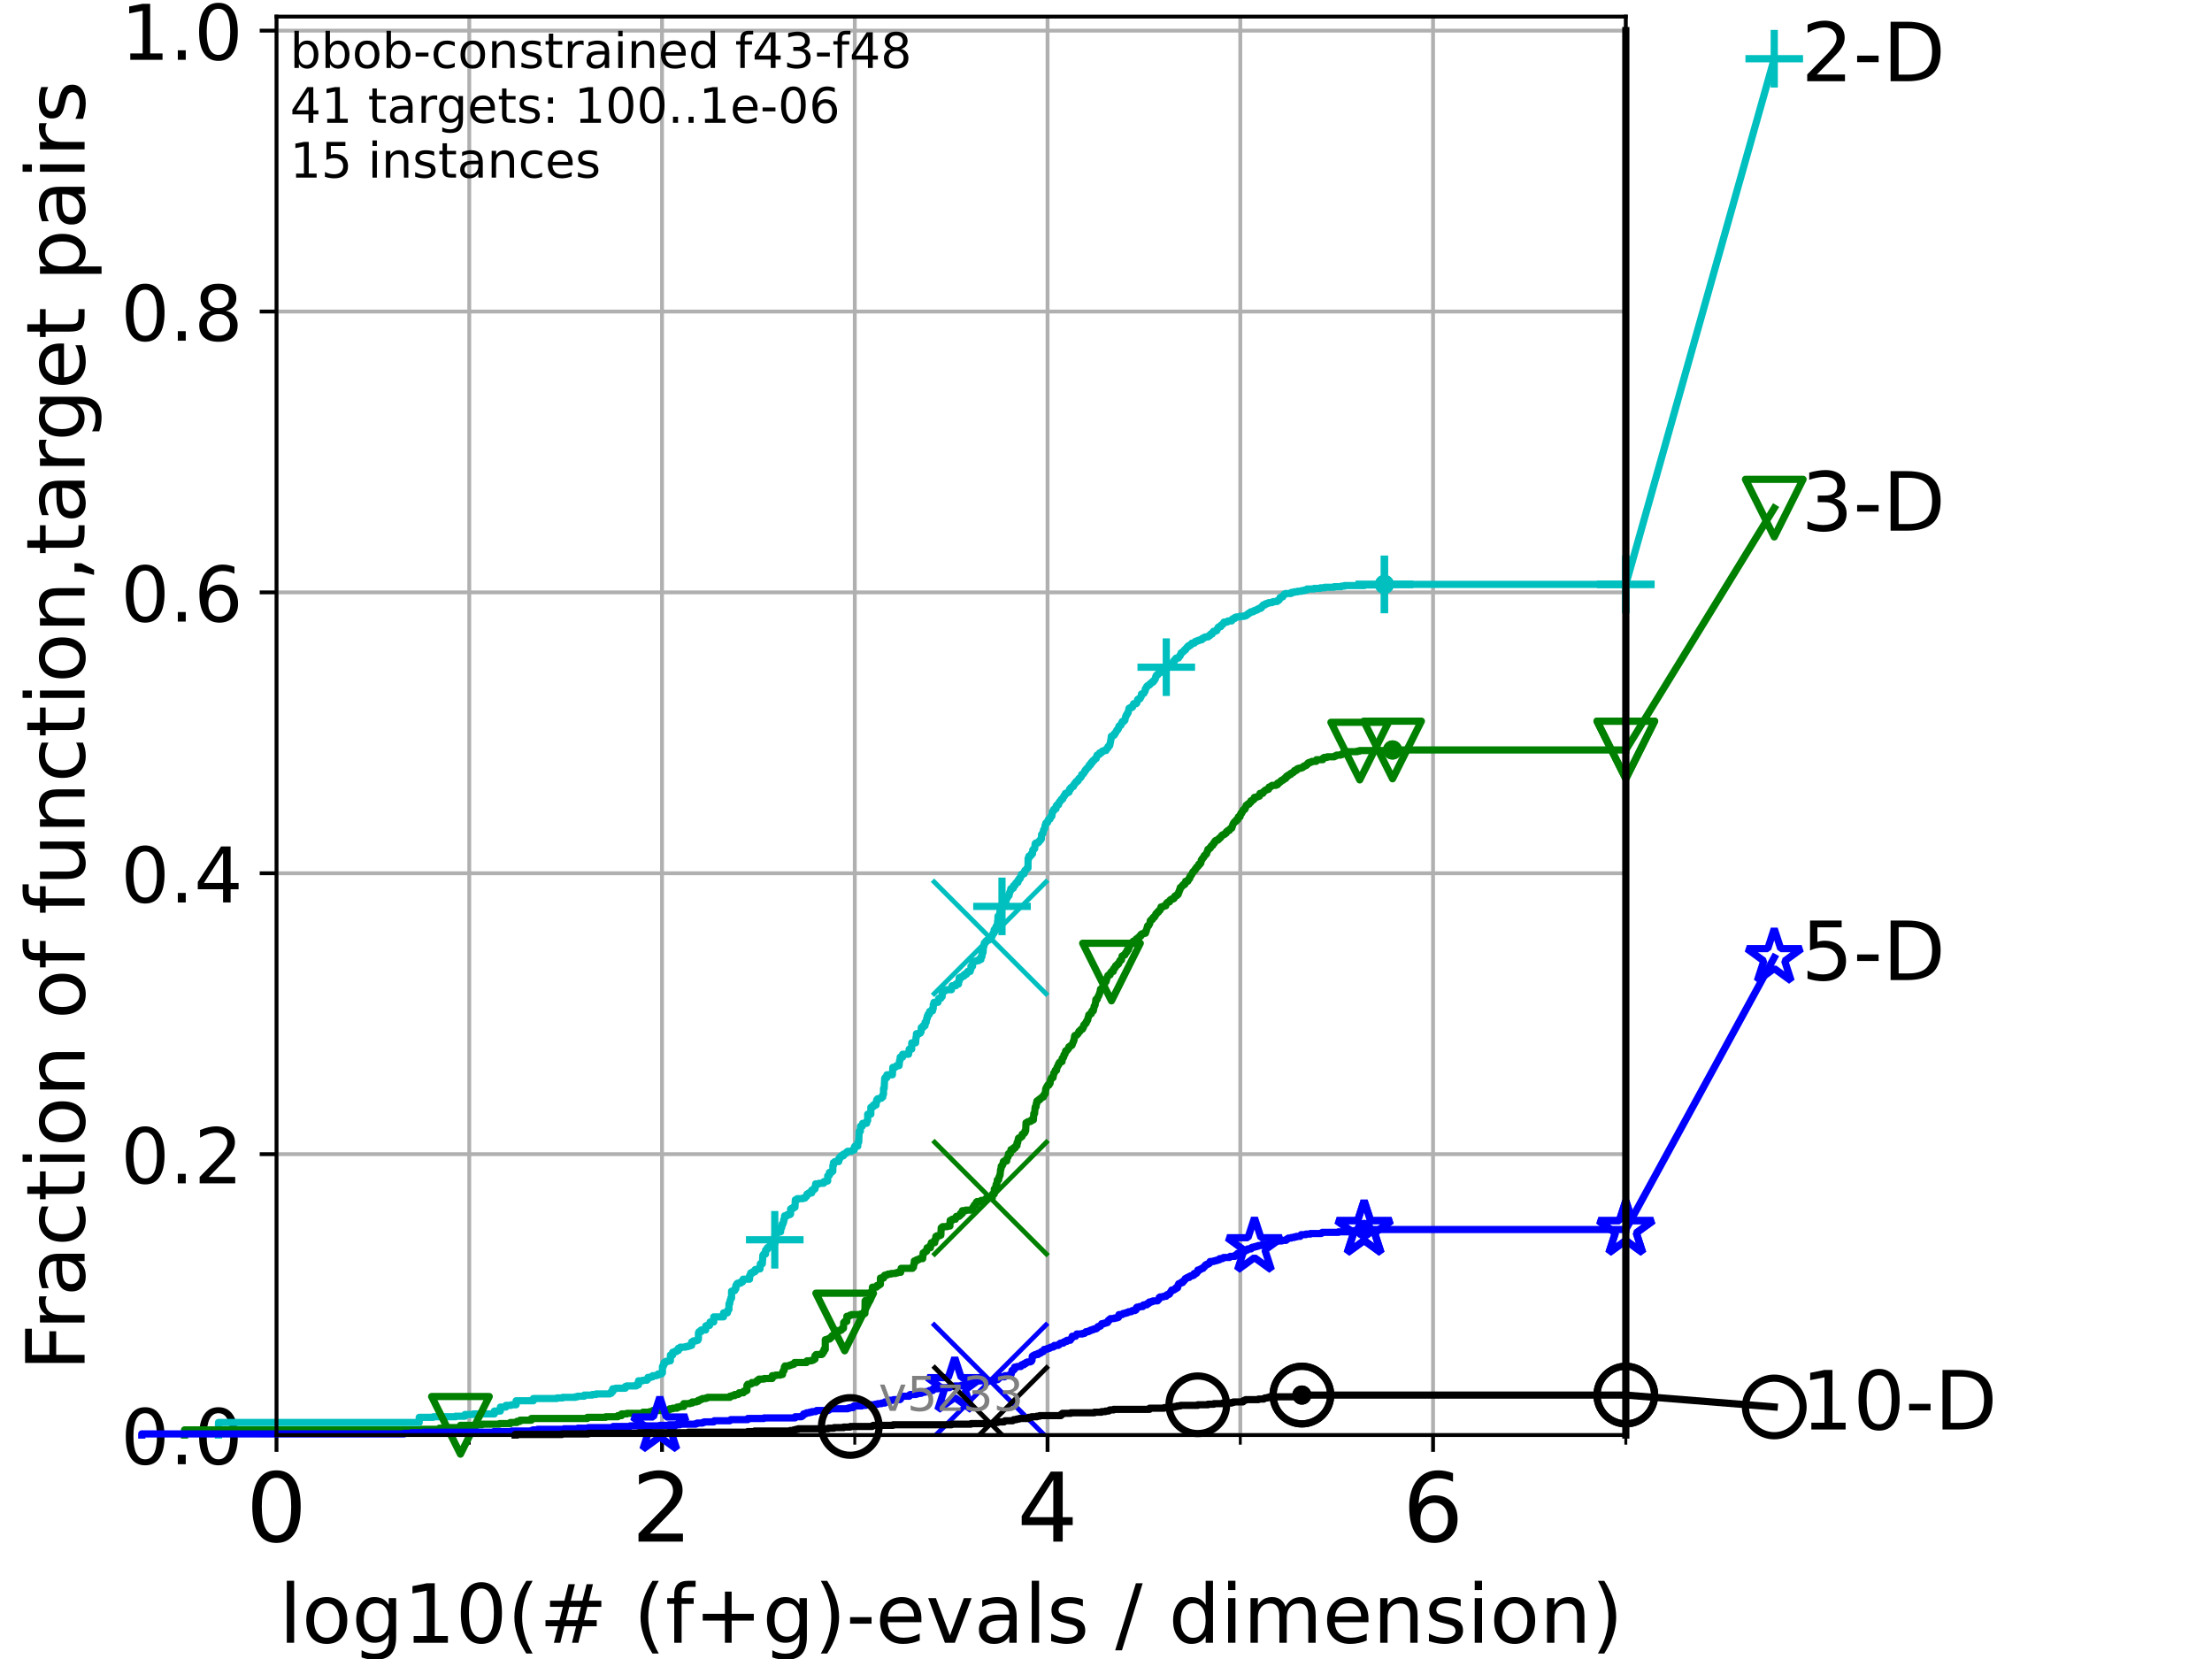 <?xml version="1.0" encoding="utf-8" standalone="no"?>
<!DOCTYPE svg PUBLIC "-//W3C//DTD SVG 1.1//EN"
  "http://www.w3.org/Graphics/SVG/1.1/DTD/svg11.dtd">
<!-- Created with matplotlib (https://matplotlib.org/) -->
<svg height="345.6pt" version="1.1" viewBox="0 0 460.8 345.6" width="460.8pt" xmlns="http://www.w3.org/2000/svg" xmlns:xlink="http://www.w3.org/1999/xlink">
 <defs>
  <style type="text/css">*{stroke-linecap:butt;stroke-linejoin:round;}</style>
 </defs>
 <g id="figure_1">
  <g id="patch_1">
   <path d="M 0 345.6 
L 460.8 345.6 
L 460.8 0 
L 0 0 
z
" style="fill:#ffffff;"/>
  </g>
  <g id="axes_1">
   <g id="patch_2">
    <path d="M 57.6 298.944 
L 338.688 298.944 
L 338.688 3.456 
L 57.6 3.456 
z
" style="fill:#ffffff;"/>
   </g>
   <g id="matplotlib.axis_1">
    <g id="xtick_1">
     <g id="line2d_1">
      <path clip-path="url(#pc06ce53548)" d="M 57.6 298.944 
L 57.6 3.456 
" style="fill:none;stroke:#b0b0b0;stroke-linecap:square;stroke-width:0.8;"/>
     </g>
     <g id="line2d_2">
      <defs>
       <path d="M 0 0 
L 0 3.5 
" id="m8c350a3dff" style="stroke:#000000;stroke-width:0.8;"/>
      </defs>
      <g>
       <use style="stroke:#000000;stroke-width:0.8;" x="57.6" xlink:href="#m8c350a3dff" y="298.944"/>
      </g>
     </g>
     <g id="text_1">
      <!-- 0 -->
      <g transform="translate(51.237 321.141)scale(0.2 -0.2)">
       <defs>
        <path d="M 31.781 66.406 
Q 24.172 66.406 20.328 58.906 
Q 16.5 51.422 16.5 36.375 
Q 16.5 21.391 20.328 13.891 
Q 24.172 6.391 31.781 6.391 
Q 39.453 6.391 43.281 13.891 
Q 47.125 21.391 47.125 36.375 
Q 47.125 51.422 43.281 58.906 
Q 39.453 66.406 31.781 66.406 
z
M 31.781 74.219 
Q 44.047 74.219 50.516 64.516 
Q 56.984 54.828 56.984 36.375 
Q 56.984 17.969 50.516 8.266 
Q 44.047 -1.422 31.781 -1.422 
Q 19.531 -1.422 13.062 8.266 
Q 6.594 17.969 6.594 36.375 
Q 6.594 54.828 13.062 64.516 
Q 19.531 74.219 31.781 74.219 
z
" id="DejaVuSans-48"/>
       </defs>
       <use xlink:href="#DejaVuSans-48"/>
      </g>
     </g>
    </g>
    <g id="xtick_2">
     <g id="line2d_3">
      <path clip-path="url(#pc06ce53548)" d="M 137.911 298.944 
L 137.911 3.456 
" style="fill:none;stroke:#b0b0b0;stroke-linecap:square;stroke-width:0.8;"/>
     </g>
     <g id="line2d_4">
      <g>
       <use style="stroke:#000000;stroke-width:0.8;" x="137.911" xlink:href="#m8c350a3dff" y="298.944"/>
      </g>
     </g>
     <g id="text_2">
      <!-- 2 -->
      <g transform="translate(131.548 321.141)scale(0.2 -0.2)">
       <defs>
        <path d="M 19.188 8.297 
L 53.609 8.297 
L 53.609 0 
L 7.328 0 
L 7.328 8.297 
Q 12.938 14.109 22.625 23.891 
Q 32.328 33.688 34.812 36.531 
Q 39.547 41.844 41.422 45.531 
Q 43.312 49.219 43.312 52.781 
Q 43.312 58.594 39.234 62.25 
Q 35.156 65.922 28.609 65.922 
Q 23.969 65.922 18.812 64.312 
Q 13.672 62.703 7.812 59.422 
L 7.812 69.391 
Q 13.766 71.781 18.938 73 
Q 24.125 74.219 28.422 74.219 
Q 39.75 74.219 46.484 68.547 
Q 53.219 62.891 53.219 53.422 
Q 53.219 48.922 51.531 44.891 
Q 49.859 40.875 45.406 35.406 
Q 44.188 33.984 37.641 27.219 
Q 31.109 20.453 19.188 8.297 
z
" id="DejaVuSans-50"/>
       </defs>
       <use xlink:href="#DejaVuSans-50"/>
      </g>
     </g>
    </g>
    <g id="xtick_3">
     <g id="line2d_5">
      <path clip-path="url(#pc06ce53548)" d="M 218.222 298.944 
L 218.222 3.456 
" style="fill:none;stroke:#b0b0b0;stroke-linecap:square;stroke-width:0.8;"/>
     </g>
     <g id="line2d_6">
      <g>
       <use style="stroke:#000000;stroke-width:0.8;" x="218.222" xlink:href="#m8c350a3dff" y="298.944"/>
      </g>
     </g>
     <g id="text_3">
      <!-- 4 -->
      <g transform="translate(211.859 321.141)scale(0.2 -0.2)">
       <defs>
        <path d="M 37.797 64.312 
L 12.891 25.391 
L 37.797 25.391 
z
M 35.203 72.906 
L 47.609 72.906 
L 47.609 25.391 
L 58.016 25.391 
L 58.016 17.188 
L 47.609 17.188 
L 47.609 0 
L 37.797 0 
L 37.797 17.188 
L 4.891 17.188 
L 4.891 26.703 
z
" id="DejaVuSans-52"/>
       </defs>
       <use xlink:href="#DejaVuSans-52"/>
      </g>
     </g>
    </g>
    <g id="xtick_4">
     <g id="line2d_7">
      <path clip-path="url(#pc06ce53548)" d="M 298.533 298.944 
L 298.533 3.456 
" style="fill:none;stroke:#b0b0b0;stroke-linecap:square;stroke-width:0.8;"/>
     </g>
     <g id="line2d_8">
      <g>
       <use style="stroke:#000000;stroke-width:0.8;" x="298.533" xlink:href="#m8c350a3dff" y="298.944"/>
      </g>
     </g>
     <g id="text_4">
      <!-- 6 -->
      <g transform="translate(292.17 321.141)scale(0.2 -0.2)">
       <defs>
        <path d="M 33.016 40.375 
Q 26.375 40.375 22.484 35.828 
Q 18.609 31.297 18.609 23.391 
Q 18.609 15.531 22.484 10.953 
Q 26.375 6.391 33.016 6.391 
Q 39.656 6.391 43.531 10.953 
Q 47.406 15.531 47.406 23.391 
Q 47.406 31.297 43.531 35.828 
Q 39.656 40.375 33.016 40.375 
z
M 52.594 71.297 
L 52.594 62.312 
Q 48.875 64.062 45.094 64.984 
Q 41.312 65.922 37.594 65.922 
Q 27.828 65.922 22.672 59.328 
Q 17.531 52.734 16.797 39.406 
Q 19.672 43.656 24.016 45.922 
Q 28.375 48.188 33.594 48.188 
Q 44.578 48.188 50.953 41.516 
Q 57.328 34.859 57.328 23.391 
Q 57.328 12.156 50.688 5.359 
Q 44.047 -1.422 33.016 -1.422 
Q 20.359 -1.422 13.672 8.266 
Q 6.984 17.969 6.984 36.375 
Q 6.984 53.656 15.188 63.938 
Q 23.391 74.219 37.203 74.219 
Q 40.922 74.219 44.703 73.484 
Q 48.484 72.75 52.594 71.297 
z
" id="DejaVuSans-54"/>
       </defs>
       <use xlink:href="#DejaVuSans-54"/>
      </g>
     </g>
    </g>
    <g id="xtick_5">
     <g id="line2d_9">
      <path clip-path="url(#pc06ce53548)" d="M 97.755 298.944 
L 97.755 3.456 
" style="fill:none;stroke:#b0b0b0;stroke-linecap:square;stroke-width:0.8;"/>
     </g>
     <g id="line2d_10">
      <defs>
       <path d="M 0 0 
L 0 2 
" id="md4131ac88e" style="stroke:#000000;stroke-width:0.6;"/>
      </defs>
      <g>
       <use style="stroke:#000000;stroke-width:0.6;" x="97.755" xlink:href="#md4131ac88e" y="298.944"/>
      </g>
     </g>
    </g>
    <g id="xtick_6">
     <g id="line2d_11">
      <path clip-path="url(#pc06ce53548)" d="M 178.066 298.944 
L 178.066 3.456 
" style="fill:none;stroke:#b0b0b0;stroke-linecap:square;stroke-width:0.8;"/>
     </g>
     <g id="line2d_12">
      <g>
       <use style="stroke:#000000;stroke-width:0.6;" x="178.066" xlink:href="#md4131ac88e" y="298.944"/>
      </g>
     </g>
    </g>
    <g id="xtick_7">
     <g id="line2d_13">
      <path clip-path="url(#pc06ce53548)" d="M 258.377 298.944 
L 258.377 3.456 
" style="fill:none;stroke:#b0b0b0;stroke-linecap:square;stroke-width:0.8;"/>
     </g>
     <g id="line2d_14">
      <g>
       <use style="stroke:#000000;stroke-width:0.6;" x="258.377" xlink:href="#md4131ac88e" y="298.944"/>
      </g>
     </g>
    </g>
    <g id="xtick_8">
     <g id="line2d_15">
      <path clip-path="url(#pc06ce53548)" d="M 338.688 298.944 
L 338.688 3.456 
" style="fill:none;stroke:#b0b0b0;stroke-linecap:square;stroke-width:0.8;"/>
     </g>
     <g id="line2d_16">
      <g>
       <use style="stroke:#000000;stroke-width:0.6;" x="338.688" xlink:href="#md4131ac88e" y="298.944"/>
      </g>
     </g>
    </g>
    <g id="text_5">
     <!-- log10(# (f+g)-evals / dimension) -->
     <g transform="translate(58.145 342.218)scale(0.17 -0.17)">
      <defs>
       <path d="M 9.422 75.984 
L 18.406 75.984 
L 18.406 0 
L 9.422 0 
z
" id="DejaVuSans-108"/>
       <path d="M 30.609 48.391 
Q 23.391 48.391 19.188 42.75 
Q 14.984 37.109 14.984 27.297 
Q 14.984 17.484 19.156 11.844 
Q 23.344 6.203 30.609 6.203 
Q 37.797 6.203 41.984 11.859 
Q 46.188 17.531 46.188 27.297 
Q 46.188 37.016 41.984 42.703 
Q 37.797 48.391 30.609 48.391 
z
M 30.609 56 
Q 42.328 56 49.016 48.375 
Q 55.719 40.766 55.719 27.297 
Q 55.719 13.875 49.016 6.219 
Q 42.328 -1.422 30.609 -1.422 
Q 18.844 -1.422 12.172 6.219 
Q 5.516 13.875 5.516 27.297 
Q 5.516 40.766 12.172 48.375 
Q 18.844 56 30.609 56 
z
" id="DejaVuSans-111"/>
       <path d="M 45.406 27.984 
Q 45.406 37.75 41.375 43.109 
Q 37.359 48.484 30.078 48.484 
Q 22.859 48.484 18.828 43.109 
Q 14.797 37.75 14.797 27.984 
Q 14.797 18.266 18.828 12.891 
Q 22.859 7.516 30.078 7.516 
Q 37.359 7.516 41.375 12.891 
Q 45.406 18.266 45.406 27.984 
z
M 54.391 6.781 
Q 54.391 -7.172 48.188 -13.984 
Q 42 -20.797 29.203 -20.797 
Q 24.469 -20.797 20.266 -20.094 
Q 16.062 -19.391 12.109 -17.922 
L 12.109 -9.188 
Q 16.062 -11.328 19.922 -12.344 
Q 23.781 -13.375 27.781 -13.375 
Q 36.625 -13.375 41.016 -8.766 
Q 45.406 -4.156 45.406 5.172 
L 45.406 9.625 
Q 42.625 4.781 38.281 2.391 
Q 33.938 0 27.875 0 
Q 17.828 0 11.672 7.656 
Q 5.516 15.328 5.516 27.984 
Q 5.516 40.672 11.672 48.328 
Q 17.828 56 27.875 56 
Q 33.938 56 38.281 53.609 
Q 42.625 51.219 45.406 46.391 
L 45.406 54.688 
L 54.391 54.688 
z
" id="DejaVuSans-103"/>
       <path d="M 12.406 8.297 
L 28.516 8.297 
L 28.516 63.922 
L 10.984 60.406 
L 10.984 69.391 
L 28.422 72.906 
L 38.281 72.906 
L 38.281 8.297 
L 54.391 8.297 
L 54.391 0 
L 12.406 0 
z
" id="DejaVuSans-49"/>
       <path d="M 31 75.875 
Q 24.469 64.656 21.281 53.656 
Q 18.109 42.672 18.109 31.391 
Q 18.109 20.125 21.312 9.062 
Q 24.516 -2 31 -13.188 
L 23.188 -13.188 
Q 15.875 -1.703 12.234 9.375 
Q 8.594 20.453 8.594 31.391 
Q 8.594 42.281 12.203 53.312 
Q 15.828 64.359 23.188 75.875 
z
" id="DejaVuSans-40"/>
       <path d="M 51.125 44 
L 36.922 44 
L 32.812 27.688 
L 47.125 27.688 
z
M 43.797 71.781 
L 38.719 51.516 
L 52.984 51.516 
L 58.109 71.781 
L 65.922 71.781 
L 60.891 51.516 
L 76.125 51.516 
L 76.125 44 
L 58.984 44 
L 54.984 27.688 
L 70.516 27.688 
L 70.516 20.219 
L 53.078 20.219 
L 48 0 
L 40.188 0 
L 45.219 20.219 
L 30.906 20.219 
L 25.875 0 
L 18.016 0 
L 23.094 20.219 
L 7.719 20.219 
L 7.719 27.688 
L 24.906 27.688 
L 29 44 
L 13.281 44 
L 13.281 51.516 
L 30.906 51.516 
L 35.891 71.781 
z
" id="DejaVuSans-35"/>
       <path id="DejaVuSans-32"/>
       <path d="M 37.109 75.984 
L 37.109 68.5 
L 28.516 68.5 
Q 23.688 68.5 21.797 66.547 
Q 19.922 64.594 19.922 59.516 
L 19.922 54.688 
L 34.719 54.688 
L 34.719 47.703 
L 19.922 47.703 
L 19.922 0 
L 10.891 0 
L 10.891 47.703 
L 2.297 47.703 
L 2.297 54.688 
L 10.891 54.688 
L 10.891 58.5 
Q 10.891 67.625 15.141 71.797 
Q 19.391 75.984 28.609 75.984 
z
" id="DejaVuSans-102"/>
       <path d="M 46 62.703 
L 46 35.5 
L 73.188 35.5 
L 73.188 27.203 
L 46 27.203 
L 46 0 
L 37.797 0 
L 37.797 27.203 
L 10.594 27.203 
L 10.594 35.5 
L 37.797 35.5 
L 37.797 62.703 
z
" id="DejaVuSans-43"/>
       <path d="M 8.016 75.875 
L 15.828 75.875 
Q 23.141 64.359 26.781 53.312 
Q 30.422 42.281 30.422 31.391 
Q 30.422 20.453 26.781 9.375 
Q 23.141 -1.703 15.828 -13.188 
L 8.016 -13.188 
Q 14.5 -2 17.703 9.062 
Q 20.906 20.125 20.906 31.391 
Q 20.906 42.672 17.703 53.656 
Q 14.5 64.656 8.016 75.875 
z
" id="DejaVuSans-41"/>
       <path d="M 4.891 31.391 
L 31.203 31.391 
L 31.203 23.391 
L 4.891 23.391 
z
" id="DejaVuSans-45"/>
       <path d="M 56.203 29.594 
L 56.203 25.203 
L 14.891 25.203 
Q 15.484 15.922 20.484 11.062 
Q 25.484 6.203 34.422 6.203 
Q 39.594 6.203 44.453 7.469 
Q 49.312 8.734 54.109 11.281 
L 54.109 2.781 
Q 49.266 0.734 44.188 -0.344 
Q 39.109 -1.422 33.891 -1.422 
Q 20.797 -1.422 13.156 6.188 
Q 5.516 13.812 5.516 26.812 
Q 5.516 40.234 12.766 48.109 
Q 20.016 56 32.328 56 
Q 43.359 56 49.781 48.891 
Q 56.203 41.797 56.203 29.594 
z
M 47.219 32.234 
Q 47.125 39.594 43.094 43.984 
Q 39.062 48.391 32.422 48.391 
Q 24.906 48.391 20.391 44.141 
Q 15.875 39.891 15.188 32.172 
z
" id="DejaVuSans-101"/>
       <path d="M 2.984 54.688 
L 12.5 54.688 
L 29.594 8.797 
L 46.688 54.688 
L 56.203 54.688 
L 35.688 0 
L 23.484 0 
z
" id="DejaVuSans-118"/>
       <path d="M 34.281 27.484 
Q 23.391 27.484 19.188 25 
Q 14.984 22.516 14.984 16.5 
Q 14.984 11.719 18.141 8.906 
Q 21.297 6.109 26.703 6.109 
Q 34.188 6.109 38.703 11.406 
Q 43.219 16.703 43.219 25.484 
L 43.219 27.484 
z
M 52.203 31.203 
L 52.203 0 
L 43.219 0 
L 43.219 8.297 
Q 40.141 3.328 35.547 0.953 
Q 30.953 -1.422 24.312 -1.422 
Q 15.922 -1.422 10.953 3.297 
Q 6 8.016 6 15.922 
Q 6 25.141 12.172 29.828 
Q 18.359 34.516 30.609 34.516 
L 43.219 34.516 
L 43.219 35.406 
Q 43.219 41.609 39.141 45 
Q 35.062 48.391 27.688 48.391 
Q 23 48.391 18.547 47.266 
Q 14.109 46.141 10.016 43.891 
L 10.016 52.203 
Q 14.938 54.109 19.578 55.047 
Q 24.219 56 28.609 56 
Q 40.484 56 46.344 49.844 
Q 52.203 43.703 52.203 31.203 
z
" id="DejaVuSans-97"/>
       <path d="M 44.281 53.078 
L 44.281 44.578 
Q 40.484 46.531 36.375 47.5 
Q 32.281 48.484 27.875 48.484 
Q 21.188 48.484 17.844 46.438 
Q 14.5 44.391 14.5 40.281 
Q 14.5 37.156 16.891 35.375 
Q 19.281 33.594 26.516 31.984 
L 29.594 31.297 
Q 39.156 29.25 43.188 25.516 
Q 47.219 21.781 47.219 15.094 
Q 47.219 7.469 41.188 3.016 
Q 35.156 -1.422 24.609 -1.422 
Q 20.219 -1.422 15.453 -0.562 
Q 10.688 0.297 5.422 2 
L 5.422 11.281 
Q 10.406 8.688 15.234 7.391 
Q 20.062 6.109 24.812 6.109 
Q 31.156 6.109 34.562 8.281 
Q 37.984 10.453 37.984 14.406 
Q 37.984 18.062 35.516 20.016 
Q 33.062 21.969 24.703 23.781 
L 21.578 24.516 
Q 13.234 26.266 9.516 29.906 
Q 5.812 33.547 5.812 39.891 
Q 5.812 47.609 11.281 51.797 
Q 16.75 56 26.812 56 
Q 31.781 56 36.172 55.266 
Q 40.578 54.547 44.281 53.078 
z
" id="DejaVuSans-115"/>
       <path d="M 25.391 72.906 
L 33.688 72.906 
L 8.297 -9.281 
L 0 -9.281 
z
" id="DejaVuSans-47"/>
       <path d="M 45.406 46.391 
L 45.406 75.984 
L 54.391 75.984 
L 54.391 0 
L 45.406 0 
L 45.406 8.203 
Q 42.578 3.328 38.25 0.953 
Q 33.938 -1.422 27.875 -1.422 
Q 17.969 -1.422 11.734 6.484 
Q 5.516 14.406 5.516 27.297 
Q 5.516 40.188 11.734 48.094 
Q 17.969 56 27.875 56 
Q 33.938 56 38.25 53.625 
Q 42.578 51.266 45.406 46.391 
z
M 14.797 27.297 
Q 14.797 17.391 18.875 11.75 
Q 22.953 6.109 30.078 6.109 
Q 37.203 6.109 41.297 11.75 
Q 45.406 17.391 45.406 27.297 
Q 45.406 37.203 41.297 42.844 
Q 37.203 48.484 30.078 48.484 
Q 22.953 48.484 18.875 42.844 
Q 14.797 37.203 14.797 27.297 
z
" id="DejaVuSans-100"/>
       <path d="M 9.422 54.688 
L 18.406 54.688 
L 18.406 0 
L 9.422 0 
z
M 9.422 75.984 
L 18.406 75.984 
L 18.406 64.594 
L 9.422 64.594 
z
" id="DejaVuSans-105"/>
       <path d="M 52 44.188 
Q 55.375 50.25 60.062 53.125 
Q 64.75 56 71.094 56 
Q 79.641 56 84.281 50.016 
Q 88.922 44.047 88.922 33.016 
L 88.922 0 
L 79.891 0 
L 79.891 32.719 
Q 79.891 40.578 77.094 44.375 
Q 74.312 48.188 68.609 48.188 
Q 61.625 48.188 57.562 43.547 
Q 53.516 38.922 53.516 30.906 
L 53.516 0 
L 44.484 0 
L 44.484 32.719 
Q 44.484 40.625 41.703 44.406 
Q 38.922 48.188 33.109 48.188 
Q 26.219 48.188 22.156 43.531 
Q 18.109 38.875 18.109 30.906 
L 18.109 0 
L 9.078 0 
L 9.078 54.688 
L 18.109 54.688 
L 18.109 46.188 
Q 21.188 51.219 25.484 53.609 
Q 29.781 56 35.688 56 
Q 41.656 56 45.828 52.969 
Q 50 49.953 52 44.188 
z
" id="DejaVuSans-109"/>
       <path d="M 54.891 33.016 
L 54.891 0 
L 45.906 0 
L 45.906 32.719 
Q 45.906 40.484 42.875 44.328 
Q 39.844 48.188 33.797 48.188 
Q 26.516 48.188 22.312 43.547 
Q 18.109 38.922 18.109 30.906 
L 18.109 0 
L 9.078 0 
L 9.078 54.688 
L 18.109 54.688 
L 18.109 46.188 
Q 21.344 51.125 25.703 53.562 
Q 30.078 56 35.797 56 
Q 45.219 56 50.047 50.172 
Q 54.891 44.344 54.891 33.016 
z
" id="DejaVuSans-110"/>
      </defs>
      <use xlink:href="#DejaVuSans-108"/>
      <use x="27.783" xlink:href="#DejaVuSans-111"/>
      <use x="88.965" xlink:href="#DejaVuSans-103"/>
      <use x="152.441" xlink:href="#DejaVuSans-49"/>
      <use x="216.064" xlink:href="#DejaVuSans-48"/>
      <use x="279.688" xlink:href="#DejaVuSans-40"/>
      <use x="318.701" xlink:href="#DejaVuSans-35"/>
      <use x="402.49" xlink:href="#DejaVuSans-32"/>
      <use x="434.277" xlink:href="#DejaVuSans-40"/>
      <use x="473.291" xlink:href="#DejaVuSans-102"/>
      <use x="508.496" xlink:href="#DejaVuSans-43"/>
      <use x="592.285" xlink:href="#DejaVuSans-103"/>
      <use x="655.762" xlink:href="#DejaVuSans-41"/>
      <use x="694.775" xlink:href="#DejaVuSans-45"/>
      <use x="730.859" xlink:href="#DejaVuSans-101"/>
      <use x="792.383" xlink:href="#DejaVuSans-118"/>
      <use x="851.562" xlink:href="#DejaVuSans-97"/>
      <use x="912.842" xlink:href="#DejaVuSans-108"/>
      <use x="940.625" xlink:href="#DejaVuSans-115"/>
      <use x="992.725" xlink:href="#DejaVuSans-32"/>
      <use x="1024.512" xlink:href="#DejaVuSans-47"/>
      <use x="1058.203" xlink:href="#DejaVuSans-32"/>
      <use x="1089.99" xlink:href="#DejaVuSans-100"/>
      <use x="1153.467" xlink:href="#DejaVuSans-105"/>
      <use x="1181.25" xlink:href="#DejaVuSans-109"/>
      <use x="1278.662" xlink:href="#DejaVuSans-101"/>
      <use x="1340.186" xlink:href="#DejaVuSans-110"/>
      <use x="1403.564" xlink:href="#DejaVuSans-115"/>
      <use x="1455.664" xlink:href="#DejaVuSans-105"/>
      <use x="1483.447" xlink:href="#DejaVuSans-111"/>
      <use x="1544.629" xlink:href="#DejaVuSans-110"/>
      <use x="1608.008" xlink:href="#DejaVuSans-41"/>
     </g>
    </g>
   </g>
   <g id="matplotlib.axis_2">
    <g id="ytick_1">
     <g id="line2d_17">
      <path clip-path="url(#pc06ce53548)" d="M 57.6 298.944 
L 338.688 298.944 
" style="fill:none;stroke:#b0b0b0;stroke-linecap:square;stroke-width:0.8;"/>
     </g>
     <g id="line2d_18">
      <defs>
       <path d="M 0 0 
L -3.5 0 
" id="me8e5fddd0b" style="stroke:#000000;stroke-width:0.8;"/>
      </defs>
      <g>
       <use style="stroke:#000000;stroke-width:0.8;" x="57.6" xlink:href="#me8e5fddd0b" y="298.944"/>
      </g>
     </g>
     <g id="text_6">
      <!-- 0.0 -->
      <g transform="translate(25.155 305.023)scale(0.16 -0.16)">
       <defs>
        <path d="M 10.688 12.406 
L 21 12.406 
L 21 0 
L 10.688 0 
z
" id="DejaVuSans-46"/>
       </defs>
       <use xlink:href="#DejaVuSans-48"/>
       <use x="63.623" xlink:href="#DejaVuSans-46"/>
       <use x="95.41" xlink:href="#DejaVuSans-48"/>
      </g>
     </g>
    </g>
    <g id="ytick_2">
     <g id="line2d_19">
      <path clip-path="url(#pc06ce53548)" d="M 57.6 240.432 
L 338.688 240.432 
" style="fill:none;stroke:#b0b0b0;stroke-linecap:square;stroke-width:0.8;"/>
     </g>
     <g id="line2d_20">
      <g>
       <use style="stroke:#000000;stroke-width:0.8;" x="57.6" xlink:href="#me8e5fddd0b" y="240.432"/>
      </g>
     </g>
     <g id="text_7">
      <!-- 0.2 -->
      <g transform="translate(25.155 246.51)scale(0.16 -0.16)">
       <use xlink:href="#DejaVuSans-48"/>
       <use x="63.623" xlink:href="#DejaVuSans-46"/>
       <use x="95.41" xlink:href="#DejaVuSans-50"/>
      </g>
     </g>
    </g>
    <g id="ytick_3">
     <g id="line2d_21">
      <path clip-path="url(#pc06ce53548)" d="M 57.6 181.919 
L 338.688 181.919 
" style="fill:none;stroke:#b0b0b0;stroke-linecap:square;stroke-width:0.8;"/>
     </g>
     <g id="line2d_22">
      <g>
       <use style="stroke:#000000;stroke-width:0.8;" x="57.6" xlink:href="#me8e5fddd0b" y="181.919"/>
      </g>
     </g>
     <g id="text_8">
      <!-- 0.4 -->
      <g transform="translate(25.155 187.998)scale(0.16 -0.16)">
       <use xlink:href="#DejaVuSans-48"/>
       <use x="63.623" xlink:href="#DejaVuSans-46"/>
       <use x="95.41" xlink:href="#DejaVuSans-52"/>
      </g>
     </g>
    </g>
    <g id="ytick_4">
     <g id="line2d_23">
      <path clip-path="url(#pc06ce53548)" d="M 57.6 123.407 
L 338.688 123.407 
" style="fill:none;stroke:#b0b0b0;stroke-linecap:square;stroke-width:0.8;"/>
     </g>
     <g id="line2d_24">
      <g>
       <use style="stroke:#000000;stroke-width:0.8;" x="57.6" xlink:href="#me8e5fddd0b" y="123.407"/>
      </g>
     </g>
     <g id="text_9">
      <!-- 0.6 -->
      <g transform="translate(25.155 129.485)scale(0.16 -0.16)">
       <use xlink:href="#DejaVuSans-48"/>
       <use x="63.623" xlink:href="#DejaVuSans-46"/>
       <use x="95.41" xlink:href="#DejaVuSans-54"/>
      </g>
     </g>
    </g>
    <g id="ytick_5">
     <g id="line2d_25">
      <path clip-path="url(#pc06ce53548)" d="M 57.6 64.894 
L 338.688 64.894 
" style="fill:none;stroke:#b0b0b0;stroke-linecap:square;stroke-width:0.8;"/>
     </g>
     <g id="line2d_26">
      <g>
       <use style="stroke:#000000;stroke-width:0.8;" x="57.6" xlink:href="#me8e5fddd0b" y="64.894"/>
      </g>
     </g>
     <g id="text_10">
      <!-- 0.8 -->
      <g transform="translate(25.155 70.973)scale(0.16 -0.16)">
       <defs>
        <path d="M 31.781 34.625 
Q 24.75 34.625 20.719 30.859 
Q 16.703 27.094 16.703 20.516 
Q 16.703 13.922 20.719 10.156 
Q 24.75 6.391 31.781 6.391 
Q 38.812 6.391 42.859 10.172 
Q 46.922 13.969 46.922 20.516 
Q 46.922 27.094 42.891 30.859 
Q 38.875 34.625 31.781 34.625 
z
M 21.922 38.812 
Q 15.578 40.375 12.031 44.719 
Q 8.5 49.078 8.5 55.328 
Q 8.5 64.062 14.719 69.141 
Q 20.953 74.219 31.781 74.219 
Q 42.672 74.219 48.875 69.141 
Q 55.078 64.062 55.078 55.328 
Q 55.078 49.078 51.531 44.719 
Q 48 40.375 41.703 38.812 
Q 48.828 37.156 52.797 32.312 
Q 56.781 27.484 56.781 20.516 
Q 56.781 9.906 50.312 4.234 
Q 43.844 -1.422 31.781 -1.422 
Q 19.734 -1.422 13.25 4.234 
Q 6.781 9.906 6.781 20.516 
Q 6.781 27.484 10.781 32.312 
Q 14.797 37.156 21.922 38.812 
z
M 18.312 54.391 
Q 18.312 48.734 21.844 45.562 
Q 25.391 42.391 31.781 42.391 
Q 38.141 42.391 41.719 45.562 
Q 45.312 48.734 45.312 54.391 
Q 45.312 60.062 41.719 63.234 
Q 38.141 66.406 31.781 66.406 
Q 25.391 66.406 21.844 63.234 
Q 18.312 60.062 18.312 54.391 
z
" id="DejaVuSans-56"/>
       </defs>
       <use xlink:href="#DejaVuSans-48"/>
       <use x="63.623" xlink:href="#DejaVuSans-46"/>
       <use x="95.41" xlink:href="#DejaVuSans-56"/>
      </g>
     </g>
    </g>
    <g id="ytick_6">
     <g id="line2d_27">
      <path clip-path="url(#pc06ce53548)" d="M 57.6 6.382 
L 338.688 6.382 
" style="fill:none;stroke:#b0b0b0;stroke-linecap:square;stroke-width:0.8;"/>
     </g>
     <g id="line2d_28">
      <g>
       <use style="stroke:#000000;stroke-width:0.8;" x="57.6" xlink:href="#me8e5fddd0b" y="6.382"/>
      </g>
     </g>
     <g id="text_11">
      <!-- 1.0 -->
      <g transform="translate(25.155 12.46)scale(0.16 -0.16)">
       <use xlink:href="#DejaVuSans-49"/>
       <use x="63.623" xlink:href="#DejaVuSans-46"/>
       <use x="95.41" xlink:href="#DejaVuSans-48"/>
      </g>
     </g>
    </g>
    <g id="text_12">
     <!-- Fraction of function,target pairs -->
     <g transform="translate(17.62 285.585)rotate(-90)scale(0.17 -0.17)">
      <defs>
       <path d="M 9.812 72.906 
L 51.703 72.906 
L 51.703 64.594 
L 19.672 64.594 
L 19.672 43.109 
L 48.578 43.109 
L 48.578 34.812 
L 19.672 34.812 
L 19.672 0 
L 9.812 0 
z
" id="DejaVuSans-70"/>
       <path d="M 41.109 46.297 
Q 39.594 47.172 37.812 47.578 
Q 36.031 48 33.891 48 
Q 26.266 48 22.188 43.047 
Q 18.109 38.094 18.109 28.812 
L 18.109 0 
L 9.078 0 
L 9.078 54.688 
L 18.109 54.688 
L 18.109 46.188 
Q 20.953 51.172 25.484 53.578 
Q 30.031 56 36.531 56 
Q 37.453 56 38.578 55.875 
Q 39.703 55.766 41.062 55.516 
z
" id="DejaVuSans-114"/>
       <path d="M 48.781 52.594 
L 48.781 44.188 
Q 44.969 46.297 41.141 47.344 
Q 37.312 48.391 33.406 48.391 
Q 24.656 48.391 19.812 42.844 
Q 14.984 37.312 14.984 27.297 
Q 14.984 17.281 19.812 11.734 
Q 24.656 6.203 33.406 6.203 
Q 37.312 6.203 41.141 7.25 
Q 44.969 8.297 48.781 10.406 
L 48.781 2.094 
Q 45.016 0.344 40.984 -0.531 
Q 36.969 -1.422 32.422 -1.422 
Q 20.062 -1.422 12.781 6.344 
Q 5.516 14.109 5.516 27.297 
Q 5.516 40.672 12.859 48.328 
Q 20.219 56 33.016 56 
Q 37.156 56 41.109 55.141 
Q 45.062 54.297 48.781 52.594 
z
" id="DejaVuSans-99"/>
       <path d="M 18.312 70.219 
L 18.312 54.688 
L 36.812 54.688 
L 36.812 47.703 
L 18.312 47.703 
L 18.312 18.016 
Q 18.312 11.328 20.141 9.422 
Q 21.969 7.516 27.594 7.516 
L 36.812 7.516 
L 36.812 0 
L 27.594 0 
Q 17.188 0 13.234 3.875 
Q 9.281 7.766 9.281 18.016 
L 9.281 47.703 
L 2.688 47.703 
L 2.688 54.688 
L 9.281 54.688 
L 9.281 70.219 
z
" id="DejaVuSans-116"/>
       <path d="M 8.5 21.578 
L 8.5 54.688 
L 17.484 54.688 
L 17.484 21.922 
Q 17.484 14.156 20.5 10.266 
Q 23.531 6.391 29.594 6.391 
Q 36.859 6.391 41.078 11.031 
Q 45.312 15.672 45.312 23.688 
L 45.312 54.688 
L 54.297 54.688 
L 54.297 0 
L 45.312 0 
L 45.312 8.406 
Q 42.047 3.422 37.719 1 
Q 33.406 -1.422 27.688 -1.422 
Q 18.266 -1.422 13.375 4.438 
Q 8.5 10.297 8.5 21.578 
z
M 31.109 56 
z
" id="DejaVuSans-117"/>
       <path d="M 11.719 12.406 
L 22.016 12.406 
L 22.016 4 
L 14.016 -11.625 
L 7.719 -11.625 
L 11.719 4 
z
" id="DejaVuSans-44"/>
       <path d="M 18.109 8.203 
L 18.109 -20.797 
L 9.078 -20.797 
L 9.078 54.688 
L 18.109 54.688 
L 18.109 46.391 
Q 20.953 51.266 25.266 53.625 
Q 29.594 56 35.594 56 
Q 45.562 56 51.781 48.094 
Q 58.016 40.188 58.016 27.297 
Q 58.016 14.406 51.781 6.484 
Q 45.562 -1.422 35.594 -1.422 
Q 29.594 -1.422 25.266 0.953 
Q 20.953 3.328 18.109 8.203 
z
M 48.688 27.297 
Q 48.688 37.203 44.609 42.844 
Q 40.531 48.484 33.406 48.484 
Q 26.266 48.484 22.188 42.844 
Q 18.109 37.203 18.109 27.297 
Q 18.109 17.391 22.188 11.75 
Q 26.266 6.109 33.406 6.109 
Q 40.531 6.109 44.609 11.75 
Q 48.688 17.391 48.688 27.297 
z
" id="DejaVuSans-112"/>
      </defs>
      <use xlink:href="#DejaVuSans-70"/>
      <use x="50.27" xlink:href="#DejaVuSans-114"/>
      <use x="91.383" xlink:href="#DejaVuSans-97"/>
      <use x="152.662" xlink:href="#DejaVuSans-99"/>
      <use x="207.643" xlink:href="#DejaVuSans-116"/>
      <use x="246.852" xlink:href="#DejaVuSans-105"/>
      <use x="274.635" xlink:href="#DejaVuSans-111"/>
      <use x="335.816" xlink:href="#DejaVuSans-110"/>
      <use x="399.195" xlink:href="#DejaVuSans-32"/>
      <use x="430.982" xlink:href="#DejaVuSans-111"/>
      <use x="492.164" xlink:href="#DejaVuSans-102"/>
      <use x="527.369" xlink:href="#DejaVuSans-32"/>
      <use x="559.156" xlink:href="#DejaVuSans-102"/>
      <use x="594.361" xlink:href="#DejaVuSans-117"/>
      <use x="657.74" xlink:href="#DejaVuSans-110"/>
      <use x="721.119" xlink:href="#DejaVuSans-99"/>
      <use x="776.1" xlink:href="#DejaVuSans-116"/>
      <use x="815.309" xlink:href="#DejaVuSans-105"/>
      <use x="843.092" xlink:href="#DejaVuSans-111"/>
      <use x="904.273" xlink:href="#DejaVuSans-110"/>
      <use x="967.652" xlink:href="#DejaVuSans-44"/>
      <use x="999.439" xlink:href="#DejaVuSans-116"/>
      <use x="1038.648" xlink:href="#DejaVuSans-97"/>
      <use x="1099.928" xlink:href="#DejaVuSans-114"/>
      <use x="1139.291" xlink:href="#DejaVuSans-103"/>
      <use x="1202.768" xlink:href="#DejaVuSans-101"/>
      <use x="1264.291" xlink:href="#DejaVuSans-116"/>
      <use x="1303.5" xlink:href="#DejaVuSans-32"/>
      <use x="1335.287" xlink:href="#DejaVuSans-112"/>
      <use x="1398.764" xlink:href="#DejaVuSans-97"/>
      <use x="1460.043" xlink:href="#DejaVuSans-105"/>
      <use x="1487.826" xlink:href="#DejaVuSans-114"/>
      <use x="1528.939" xlink:href="#DejaVuSans-115"/>
     </g>
    </g>
   </g>
   <g id="line2d_29">
    <defs>
     <path d="M 0 1.5 
C 0.398 1.5 0.779 1.342 1.061 1.061 
C 1.342 0.779 1.5 0.398 1.5 0 
C 1.5 -0.398 1.342 -0.779 1.061 -1.061 
C 0.779 -1.342 0.398 -1.5 0 -1.5 
C -0.398 -1.5 -0.779 -1.342 -1.061 -1.061 
C -1.342 -0.779 -1.5 -0.398 -1.5 0 
C -1.5 0.398 -1.342 0.779 -1.061 1.061 
C -0.779 1.342 -0.398 1.5 0 1.5 
z
" id="mf3ec680424" style="stroke:#00bfbf;"/>
    </defs>
    <g>
     <use style="fill:#00bfbf;stroke:#00bfbf;" x="288.399" xlink:href="#mf3ec680424" y="121.742"/>
     <use style="fill:#00bfbf;stroke:#00bfbf;" x="288.399" xlink:href="#mf3ec680424" y="121.742"/>
    </g>
   </g>
   <g id="line2d_30">
    <path d="M 45.512 298.944 
L 45.512 296.328 
L 87.33 296.328 
L 87.33 295.257 
L 90.243 295.257 
L 90.243 295.138 
L 94.921 295.138 
L 94.921 295.019 
L 96.861 295.019 
L 96.861 294.663 
L 98.606 294.663 
L 98.606 294.544 
L 102.989 294.544 
L 102.989 293.949 
L 104.235 293.949 
L 104.235 293.117 
L 105.398 293.117 
L 105.398 292.76 
L 106.489 292.76 
L 106.489 292.641 
L 107.515 292.641 
L 107.515 291.808 
L 111.105 291.808 
L 111.105 291.333 
L 116.02 291.333 
L 116.02 291.214 
L 117.203 291.214 
L 117.203 291.095 
L 119.85 291.095 
L 119.85 290.976 
L 120.335 290.976 
L 120.335 290.857 
L 121.712 290.857 
L 121.712 290.619 
L 123.394 290.619 
L 123.394 290.5 
L 124.178 290.5 
L 124.178 290.381 
L 127.003 290.381 
L 127.003 290.262 
L 127.326 290.262 
L 127.326 289.905 
L 127.643 289.905 
L 127.643 289.311 
L 128.26 289.311 
L 128.26 289.192 
L 130.264 289.192 
L 130.264 288.835 
L 130.532 288.835 
L 130.532 288.716 
L 132.542 288.716 
L 132.542 288.478 
L 133.01 288.478 
L 133.01 287.646 
L 133.91 287.646 
L 133.91 287.527 
L 134.766 287.527 
L 134.766 287.289 
L 134.974 287.289 
L 134.974 286.932 
L 135.582 286.932 
L 135.582 286.813 
L 135.976 286.813 
L 135.976 286.576 
L 136.739 286.576 
L 136.739 286.457 
L 137.108 286.457 
L 137.108 286.219 
L 137.823 286.219 
L 137.823 285.981 
L 137.998 285.981 
L 137.998 284.673 
L 138.171 284.673 
L 138.171 284.316 
L 138.341 284.316 
L 138.341 283.84 
L 138.678 283.84 
L 138.678 283.602 
L 139.172 283.602 
L 139.172 283.483 
L 139.652 283.483 
L 139.652 282.294 
L 140.119 282.294 
L 140.119 281.699 
L 140.424 281.699 
L 140.424 281.581 
L 140.871 281.581 
L 140.871 281.343 
L 141.307 281.343 
L 141.307 280.867 
L 141.732 280.867 
L 141.732 280.629 
L 142.818 280.629 
L 142.818 280.51 
L 143.337 280.51 
L 143.337 280.391 
L 143.716 280.391 
L 143.716 280.272 
L 144.087 280.272 
L 144.087 279.559 
L 144.451 279.559 
L 144.451 279.321 
L 145.04 279.321 
L 145.04 279.202 
L 145.384 279.202 
L 145.384 278.964 
L 145.497 278.964 
L 145.497 277.656 
L 145.61 277.656 
L 145.61 277.418 
L 146.053 277.418 
L 146.053 277.061 
L 147.01 277.061 
L 147.01 276.229 
L 147.216 276.229 
L 147.216 276.11 
L 147.819 276.11 
L 147.918 275.396 
L 148.686 275.396 
L 148.686 274.326 
L 150.725 274.326 
L 150.725 273.493 
L 151.542 273.493 
L 151.542 273.018 
L 151.701 273.018 
L 151.701 272.78 
L 151.858 272.78 
L 151.858 271.591 
L 152.014 271.591 
L 152.092 270.877 
L 152.169 270.877 
L 152.246 270.401 
L 152.398 270.401 
L 152.398 268.974 
L 152.774 268.974 
L 152.774 268.855 
L 153.069 268.855 
L 153.069 268.498 
L 153.287 268.498 
L 153.287 267.785 
L 153.502 267.785 
L 153.502 267.428 
L 153.644 267.428 
L 153.644 267.309 
L 154.27 267.309 
L 154.27 267.071 
L 154.675 267.071 
L 154.675 266.833 
L 154.807 266.833 
L 154.807 266.477 
L 156.145 266.477 
L 156.145 265.763 
L 156.267 265.763 
L 156.267 265.525 
L 156.388 265.525 
L 156.388 265.169 
L 156.806 265.169 
L 156.806 264.931 
L 157.272 264.931 
L 157.33 264.455 
L 157.837 264.455 
L 157.837 264.336 
L 158.331 264.336 
L 158.385 263.266 
L 158.811 263.266 
L 158.916 261.482 
L 159.072 261.482 
L 159.072 261.244 
L 159.482 261.244 
L 159.482 260.411 
L 159.683 260.411 
L 159.683 260.292 
L 159.833 260.292 
L 159.833 259.936 
L 160.128 259.936 
L 160.128 259.698 
L 160.37 259.698 
L 160.37 259.579 
L 160.514 259.579 
L 160.514 259.341 
L 160.704 259.341 
L 160.704 259.222 
L 160.938 259.222 
L 160.938 259.103 
L 161.398 259.103 
L 161.443 257.2 
L 161.578 257.2 
L 161.578 256.725 
L 162.282 256.725 
L 162.282 256.606 
L 162.623 256.606 
L 162.623 255.773 
L 162.834 255.773 
L 162.834 255.297 
L 162.958 255.297 
L 162.958 254.941 
L 163.124 254.941 
L 163.206 254.584 
L 163.246 254.584 
L 163.246 254.108 
L 163.368 254.108 
L 163.449 253.276 
L 163.966 253.276 
L 163.966 253.038 
L 164.543 253.038 
L 164.543 252.919 
L 164.694 252.919 
L 164.694 251.849 
L 164.843 251.849 
L 164.843 251.73 
L 165.248 251.73 
L 165.248 251.492 
L 165.608 251.492 
L 165.679 249.946 
L 166.065 249.946 
L 166.065 249.708 
L 167.24 249.708 
L 167.24 249.589 
L 167.688 249.589 
L 167.751 249.351 
L 167.845 249.351 
L 167.845 249.232 
L 168.032 249.232 
L 168.094 248.756 
L 168.431 248.756 
L 168.461 248.519 
L 169.085 248.519 
L 169.085 247.924 
L 169.489 247.924 
L 169.489 247.686 
L 169.772 247.686 
L 169.772 247.21 
L 169.912 247.21 
L 169.912 246.616 
L 170.621 246.616 
L 170.621 246.497 
L 171.583 246.497 
L 171.633 246.14 
L 172.057 246.14 
L 172.057 246.021 
L 172.422 246.021 
L 172.422 244.951 
L 172.661 244.951 
L 172.661 244.832 
L 172.78 244.832 
L 172.78 244.237 
L 173.223 244.237 
L 173.223 243.999 
L 173.497 243.999 
L 173.497 242.81 
L 173.61 242.81 
L 173.61 242.215 
L 173.9 242.215 
L 173.9 241.978 
L 174.722 241.978 
L 174.722 241.383 
L 174.953 241.383 
L 174.953 241.026 
L 175.201 241.026 
L 175.201 240.788 
L 175.688 240.788 
L 175.688 240.432 
L 175.985 240.432 
L 175.985 240.313 
L 176.219 240.313 
L 176.277 240.075 
L 176.412 240.075 
L 176.412 239.956 
L 176.565 239.956 
L 176.565 239.837 
L 177.4 239.837 
L 177.4 239.718 
L 177.562 239.718 
L 177.562 239.599 
L 177.935 239.599 
L 178.005 238.885 
L 178.092 238.885 
L 178.092 238.767 
L 178.691 238.767 
L 178.708 237.934 
L 178.892 237.934 
L 178.975 235.674 
L 179.222 235.674 
L 179.254 234.604 
L 179.641 234.604 
L 179.705 234.009 
L 180.542 234.009 
L 180.617 233.415 
L 180.752 233.415 
L 180.752 232.107 
L 181.412 232.107 
L 181.412 230.679 
L 181.613 230.679 
L 181.613 230.561 
L 181.923 230.561 
L 181.923 230.204 
L 182.5 230.204 
L 182.5 229.609 
L 182.622 229.609 
L 182.622 229.133 
L 182.809 229.133 
L 182.809 228.896 
L 183.242 228.896 
L 183.242 228.777 
L 183.626 228.777 
L 183.626 228.539 
L 183.89 228.539 
L 183.953 227.944 
L 184.052 227.944 
L 184.052 226.755 
L 184.188 226.755 
L 184.298 224.614 
L 184.371 224.614 
L 184.371 224.495 
L 184.755 224.495 
L 184.755 223.901 
L 185.905 223.901 
L 185.983 222.355 
L 186.485 222.355 
L 186.485 222.236 
L 186.656 222.236 
L 186.741 221.998 
L 187.294 221.998 
L 187.397 220.927 
L 187.478 220.927 
L 187.529 220.214 
L 188.029 220.214 
L 188.029 219.619 
L 189.274 219.619 
L 189.383 218.668 
L 189.42 218.668 
L 189.42 218.549 
L 189.93 218.549 
L 189.93 217.241 
L 190.742 217.241 
L 190.826 216.051 
L 190.909 216.051 
L 190.909 215.338 
L 191.5 215.338 
L 191.5 215.219 
L 191.725 215.219 
L 191.725 214.981 
L 191.868 214.981 
L 191.923 214.03 
L 192.313 214.03 
L 192.313 213.673 
L 192.709 213.673 
L 192.709 212.959 
L 192.956 212.959 
L 193.044 212.127 
L 193.184 212.127 
L 193.184 211.651 
L 193.337 211.651 
L 193.337 211.294 
L 193.611 211.294 
L 193.654 210.7 
L 193.867 210.7 
L 193.867 210.581 
L 194.264 210.581 
L 194.264 210.105 
L 194.408 210.105 
L 194.408 209.272 
L 194.571 209.272 
L 194.571 208.797 
L 195.404 208.797 
L 195.513 208.083 
L 195.552 208.083 
L 195.552 207.964 
L 196 207.964 
L 196.081 207.607 
L 196.273 207.607 
L 196.273 206.656 
L 196.589 206.656 
L 196.589 206.418 
L 196.894 206.418 
L 196.894 206.18 
L 198.206 206.18 
L 198.283 205.467 
L 198.343 205.467 
L 198.343 205.348 
L 199.121 205.348 
L 199.121 204.991 
L 199.685 204.991 
L 199.701 204.396 
L 199.811 204.396 
L 199.811 203.683 
L 200.271 203.683 
L 200.271 203.445 
L 200.523 203.445 
L 200.523 203.326 
L 200.843 203.326 
L 200.885 202.969 
L 201.309 202.969 
L 201.309 202.85 
L 201.437 202.85 
L 201.473 202.494 
L 201.573 202.494 
L 201.573 202.375 
L 202.109 202.375 
L 202.196 201.899 
L 202.262 201.899 
L 202.262 201.304 
L 202.594 201.304 
L 202.594 200.234 
L 203.432 200.234 
L 203.432 200.115 
L 203.891 200.115 
L 203.891 199.877 
L 204.345 199.877 
L 204.379 199.283 
L 204.564 199.283 
L 204.598 198.45 
L 204.784 198.45 
L 204.874 197.142 
L 204.971 197.142 
L 205.045 196.428 
L 205.289 196.428 
L 205.351 196.071 
L 205.604 196.071 
L 205.604 195.834 
L 206.02 195.834 
L 206.02 195.477 
L 206.191 195.477 
L 206.191 195.358 
L 206.347 195.358 
L 206.347 195.239 
L 206.597 195.239 
L 206.702 194.882 
L 206.757 194.882 
L 206.856 194.406 
L 207.066 194.406 
L 207.096 193.693 
L 207.253 193.693 
L 207.27 193.455 
L 207.497 193.455 
L 207.497 192.979 
L 207.724 192.979 
L 207.82 191.909 
L 207.861 191.909 
L 207.908 190.839 
L 208.22 190.839 
L 208.297 189.887 
L 208.426 189.887 
L 208.533 189.174 
L 208.594 189.174 
L 208.693 188.817 
L 208.733 188.817 
L 208.733 188.579 
L 208.957 188.579 
L 208.957 188.341 
L 209.383 188.341 
L 209.383 188.222 
L 209.5 188.222 
L 209.583 187.39 
L 209.673 187.39 
L 209.673 187.152 
L 209.808 187.152 
L 209.808 186.795 
L 210.011 186.795 
L 210.064 186.557 
L 210.208 186.557 
L 210.235 186.082 
L 210.327 186.082 
L 210.432 185.606 
L 210.503 185.606 
L 210.573 185.13 
L 210.937 185.13 
L 210.937 185.011 
L 211.106 185.011 
L 211.106 184.535 
L 211.356 184.535 
L 211.356 184.417 
L 211.481 184.417 
L 211.528 184.06 
L 211.703 184.06 
L 211.727 183.822 
L 212.053 183.822 
L 212.082 183.346 
L 212.255 183.346 
L 212.327 182.989 
L 212.536 182.989 
L 212.608 182.633 
L 212.687 182.633 
L 212.751 182.157 
L 212.954 182.157 
L 212.954 182.038 
L 213.345 182.038 
L 213.396 181.562 
L 213.494 181.562 
L 213.494 181.324 
L 213.658 181.324 
L 213.658 181.205 
L 213.789 181.205 
L 213.886 180.968 
L 213.927 180.968 
L 213.927 180.849 
L 214.145 180.849 
L 214.17 178.827 
L 214.336 178.827 
L 214.336 178.351 
L 214.524 178.351 
L 214.524 178.232 
L 214.791 178.232 
L 214.821 177.876 
L 215.088 177.876 
L 215.142 177.043 
L 215.315 177.043 
L 215.345 176.805 
L 215.537 176.805 
L 215.647 175.735 
L 215.768 175.735 
L 215.768 175.616 
L 216.195 175.616 
L 216.195 175.497 
L 216.374 175.497 
L 216.391 175.259 
L 216.535 175.259 
L 216.535 175.14 
L 216.653 175.14 
L 216.653 175.021 
L 216.783 175.021 
L 216.787 174.783 
L 216.938 174.783 
L 216.976 173.832 
L 217.063 173.832 
L 217.149 173.594 
L 217.29 173.594 
L 217.386 172.881 
L 217.481 172.881 
L 217.585 172.643 
L 217.615 172.643 
L 217.711 171.929 
L 217.748 171.929 
L 217.818 171.691 
L 217.86 171.691 
L 217.872 171.453 
L 218.022 171.453 
L 218.022 171.334 
L 218.236 171.334 
L 218.275 170.978 
L 218.362 170.978 
L 218.392 170.74 
L 218.552 170.74 
L 218.552 170.621 
L 218.747 170.621 
L 218.844 170.145 
L 218.983 170.145 
L 218.983 170.026 
L 219.123 170.026 
L 219.231 169.075 
L 219.356 169.075 
L 219.356 168.956 
L 219.499 168.956 
L 219.515 168.599 
L 219.704 168.599 
L 219.704 168.48 
L 219.994 168.48 
L 220.018 167.886 
L 220.123 167.886 
L 220.197 167.648 
L 220.528 167.648 
L 220.632 167.172 
L 220.664 167.172 
L 220.664 167.053 
L 220.795 167.053 
L 220.884 166.815 
L 221.01 166.815 
L 221.04 166.577 
L 221.128 166.577 
L 221.128 166.458 
L 221.39 166.458 
L 221.469 166.102 
L 221.536 166.102 
L 221.593 165.864 
L 221.73 165.864 
L 221.745 165.626 
L 221.856 165.626 
L 221.944 165.269 
L 222.262 165.269 
L 222.262 165.15 
L 222.477 165.15 
L 222.477 165.031 
L 222.693 165.031 
L 222.774 164.437 
L 223.009 164.437 
L 223.057 164.08 
L 223.257 164.08 
L 223.346 163.842 
L 223.616 163.842 
L 223.718 163.485 
L 223.744 163.485 
L 223.744 163.366 
L 223.9 163.366 
L 224.009 163.01 
L 224.185 163.01 
L 224.205 162.772 
L 224.482 162.772 
L 224.482 162.653 
L 224.601 162.653 
L 224.681 162.296 
L 224.745 162.296 
L 224.745 162.177 
L 224.892 162.177 
L 224.892 162.058 
L 225.065 162.058 
L 225.144 161.82 
L 225.253 161.82 
L 225.335 161.345 
L 225.523 161.345 
L 225.523 161.226 
L 225.68 161.226 
L 225.789 160.988 
L 225.85 160.988 
L 225.952 160.631 
L 226.088 160.631 
L 226.099 160.393 
L 226.244 160.393 
L 226.311 160.155 
L 226.416 160.155 
L 226.416 160.036 
L 226.549 160.036 
L 226.549 159.917 
L 226.673 159.917 
L 226.673 159.798 
L 226.804 159.798 
L 226.87 159.442 
L 226.93 159.442 
L 226.93 159.323 
L 227.203 159.323 
L 227.299 158.966 
L 227.316 158.966 
L 227.316 158.847 
L 227.564 158.847 
L 227.62 158.49 
L 227.773 158.49 
L 227.773 158.371 
L 227.964 158.371 
L 228.045 158.133 
L 228.163 158.133 
L 228.163 158.015 
L 228.37 158.015 
L 228.445 157.539 
L 228.532 157.539 
L 228.537 157.301 
L 228.768 157.301 
L 228.768 157.182 
L 229.006 157.182 
L 229.07 156.825 
L 229.449 156.825 
L 229.51 156.587 
L 229.633 156.587 
L 229.633 156.469 
L 229.931 156.469 
L 229.931 156.35 
L 230.409 156.35 
L 230.51 155.993 
L 230.598 155.993 
L 230.598 155.874 
L 230.771 155.874 
L 230.821 155.517 
L 231.014 155.517 
L 231.048 155.279 
L 231.191 155.279 
L 231.29 154.685 
L 231.31 154.685 
L 231.41 154.09 
L 231.43 154.09 
L 231.505 153.376 
L 231.795 153.376 
L 231.861 153.139 
L 232.127 153.139 
L 232.179 152.782 
L 232.356 152.782 
L 232.426 152.544 
L 232.481 152.544 
L 232.532 152.306 
L 232.595 152.306 
L 232.666 152.068 
L 232.846 152.068 
L 232.894 151.83 
L 232.99 151.83 
L 233.059 151.355 
L 233.115 151.355 
L 233.115 151.236 
L 233.279 151.236 
L 233.279 151.117 
L 233.494 151.117 
L 233.572 150.76 
L 233.664 150.76 
L 233.669 150.522 
L 233.791 150.522 
L 233.807 150.284 
L 234.133 150.284 
L 234.237 150.046 
L 234.34 150.046 
L 234.449 149.452 
L 234.46 149.452 
L 234.498 149.214 
L 234.593 149.214 
L 234.671 148.857 
L 234.794 148.857 
L 234.894 148.5 
L 235.002 148.5 
L 235.111 147.906 
L 235.137 147.906 
L 235.192 147.549 
L 235.389 147.549 
L 235.389 147.43 
L 235.723 147.43 
L 235.723 147.311 
L 235.929 147.311 
L 236.029 146.835 
L 236.114 146.835 
L 236.151 146.597 
L 236.696 146.597 
L 236.696 146.479 
L 236.815 146.479 
L 236.921 146.003 
L 236.947 146.003 
L 236.961 145.765 
L 237.059 145.765 
L 237.059 145.646 
L 237.369 145.646 
L 237.369 145.527 
L 237.522 145.527 
L 237.606 145.17 
L 237.716 145.17 
L 237.787 144.576 
L 238.034 144.576 
L 238.034 144.457 
L 238.279 144.457 
L 238.32 144.219 
L 238.415 144.219 
L 238.522 143.981 
L 238.543 143.981 
L 238.578 143.505 
L 238.709 143.505 
L 238.784 143.268 
L 238.825 143.268 
L 238.86 143.03 
L 238.967 143.03 
L 238.967 142.911 
L 239.12 142.911 
L 239.12 142.792 
L 239.296 142.792 
L 239.296 142.673 
L 239.511 142.673 
L 239.574 142.435 
L 239.712 142.435 
L 239.712 142.316 
L 239.844 142.316 
L 239.844 142.197 
L 240.09 142.197 
L 240.109 141.959 
L 240.345 141.959 
L 240.365 141.721 
L 240.501 141.721 
L 240.594 141.484 
L 240.668 141.484 
L 240.775 140.889 
L 240.826 140.889 
L 240.898 140.651 
L 241.133 140.651 
L 241.186 140.413 
L 241.281 140.413 
L 241.281 140.294 
L 241.456 140.294 
L 241.456 140.175 
L 241.622 140.175 
L 241.622 140.056 
L 241.903 140.056 
L 241.903 139.938 
L 242.043 139.938 
L 242.043 139.819 
L 242.475 139.819 
L 242.566 139.581 
L 242.618 139.581 
L 242.695 139.343 
L 242.773 139.343 
L 242.837 139.105 
L 242.958 139.105 
L 242.958 138.986 
L 243.269 138.986 
L 243.337 138.629 
L 243.553 138.629 
L 243.553 138.51 
L 243.789 138.51 
L 243.789 138.391 
L 244.171 138.391 
L 244.279 138.154 
L 244.322 138.154 
L 244.41 137.797 
L 244.487 137.797 
L 244.487 137.678 
L 244.722 137.678 
L 244.804 137.321 
L 244.904 137.321 
L 244.904 137.202 
L 245.015 137.202 
L 245.015 137.083 
L 245.504 137.083 
L 245.607 136.845 
L 245.678 136.845 
L 245.726 136.608 
L 245.87 136.608 
L 245.955 136.251 
L 246.028 136.251 
L 246.031 136.013 
L 246.202 136.013 
L 246.202 135.894 
L 246.363 135.894 
L 246.363 135.775 
L 246.508 135.775 
L 246.508 135.656 
L 246.621 135.656 
L 246.715 135.418 
L 246.946 135.418 
L 246.947 135.18 
L 247.108 135.18 
L 247.18 134.943 
L 247.267 134.943 
L 247.361 134.705 
L 247.607 134.705 
L 247.637 134.467 
L 247.968 134.467 
L 247.968 134.348 
L 248.112 134.348 
L 248.112 134.229 
L 248.248 134.229 
L 248.27 133.991 
L 248.807 133.991 
L 248.856 133.753 
L 248.967 133.753 
L 248.967 133.634 
L 249.274 133.634 
L 249.274 133.515 
L 249.588 133.515 
L 249.588 133.397 
L 249.941 133.397 
L 249.941 133.278 
L 250.379 133.278 
L 250.404 133.04 
L 250.541 133.04 
L 250.541 132.921 
L 250.87 132.921 
L 250.87 132.802 
L 251.024 132.802 
L 251.024 132.683 
L 251.673 132.683 
L 251.772 132.445 
L 252.018 132.445 
L 252.077 132.207 
L 252.182 132.207 
L 252.182 132.088 
L 252.514 132.088 
L 252.594 131.732 
L 252.731 131.732 
L 252.818 131.494 
L 253.25 131.494 
L 253.25 131.375 
L 253.484 131.375 
L 253.552 131.018 
L 253.666 131.018 
L 253.77 130.661 
L 253.945 130.661 
L 253.945 130.542 
L 254.314 130.542 
L 254.414 130.185 
L 254.581 130.185 
L 254.581 130.067 
L 254.769 130.067 
L 254.834 129.829 
L 254.91 129.829 
L 254.969 129.591 
L 255.648 129.591 
L 255.648 129.472 
L 255.786 129.472 
L 255.786 129.353 
L 256.585 129.353 
L 256.672 128.996 
L 256.856 128.996 
L 256.856 128.877 
L 257.18 128.877 
L 257.239 128.639 
L 257.528 128.639 
L 257.528 128.52 
L 258.232 128.52 
L 258.232 128.402 
L 259.153 128.402 
L 259.153 128.283 
L 259.564 128.283 
L 259.564 128.164 
L 259.705 128.164 
L 259.705 128.045 
L 259.908 128.045 
L 259.908 127.926 
L 260.02 127.926 
L 260.02 127.807 
L 260.215 127.807 
L 260.215 127.688 
L 260.425 127.688 
L 260.425 127.569 
L 260.553 127.569 
L 260.553 127.45 
L 261.052 127.45 
L 261.052 127.331 
L 261.225 127.331 
L 261.225 127.212 
L 261.544 127.212 
L 261.544 127.093 
L 261.869 127.093 
L 261.869 126.974 
L 262.022 126.974 
L 262.022 126.855 
L 262.264 126.855 
L 262.264 126.737 
L 262.63 126.737 
L 262.63 126.618 
L 262.79 126.618 
L 262.81 126.38 
L 262.956 126.38 
L 263.044 126.142 
L 263.134 126.142 
L 263.134 126.023 
L 263.53 126.023 
L 263.608 125.785 
L 263.961 125.785 
L 263.961 125.666 
L 264.299 125.666 
L 264.299 125.547 
L 264.95 125.547 
L 264.95 125.428 
L 265.27 125.428 
L 265.27 125.309 
L 266.043 125.309 
L 266.142 125.072 
L 266.393 125.072 
L 266.393 124.953 
L 266.506 124.953 
L 266.562 124.715 
L 266.627 124.715 
L 266.66 124.477 
L 266.872 124.477 
L 266.872 124.358 
L 267.212 124.358 
L 267.265 124.12 
L 267.349 124.12 
L 267.349 124.001 
L 267.484 124.001 
L 267.551 123.763 
L 267.762 123.763 
L 267.762 123.644 
L 268.925 123.644 
L 269.01 123.407 
L 269.585 123.407 
L 269.585 123.288 
L 270.293 123.288 
L 270.293 123.169 
L 271.086 123.169 
L 271.086 123.05 
L 271.663 123.05 
L 271.663 122.931 
L 272.216 122.931 
L 272.282 122.693 
L 273.752 122.693 
L 273.752 122.574 
L 275.055 122.574 
L 275.055 122.455 
L 275.976 122.455 
L 275.976 122.336 
L 277.909 122.336 
L 277.909 122.217 
L 279.451 122.217 
L 279.451 122.098 
L 280.106 122.098 
L 280.106 121.979 
L 284.251 121.979 
L 284.251 121.861 
L 288.399 121.861 
L 288.399 121.742 
L 338.688 121.742 
L 338.688 121.742 
" style="fill:none;stroke:#00bfbf;stroke-linecap:square;stroke-width:1.5;"/>
   </g>
   <g id="line2d_31">
    <defs>
     <path d="M -6 0 
L 6 0 
M 0 6 
L 0 -6 
" id="mb5df919a99" style="stroke:#00bfbf;stroke-width:1.5;"/>
    </defs>
    <g>
     <use style="fill-opacity:0;stroke:#00bfbf;stroke-width:1.5;" x="161.398" xlink:href="#mb5df919a99" y="258.271"/>
     <use style="fill-opacity:0;stroke:#00bfbf;stroke-width:1.5;" x="208.733" xlink:href="#mb5df919a99" y="188.817"/>
     <use style="fill-opacity:0;stroke:#00bfbf;stroke-width:1.5;" x="242.958" xlink:href="#mb5df919a99" y="138.986"/>
     <use style="fill-opacity:0;stroke:#00bfbf;stroke-width:1.5;" x="288.399" xlink:href="#mb5df919a99" y="121.742"/>
     <use style="fill-opacity:0;stroke:#00bfbf;stroke-width:1.5;" x="288.399" xlink:href="#mb5df919a99" y="121.742"/>
     <use style="fill-opacity:0;stroke:#00bfbf;stroke-width:1.5;" x="338.688" xlink:href="#mb5df919a99" y="121.742"/>
    </g>
   </g>
   <g id="line2d_32">
    <path style="fill:none;stroke:#00bfbf;stroke-linecap:square;stroke-width:1.5;"/>
    <g/>
   </g>
   <g id="line2d_33">
    <path clip-path="url(#pc06ce53548)" d="M 206.25 195.358 
" style="fill:none;stroke:#00bfbf;stroke-linecap:square;stroke-width:1.5;"/>
    <defs>
     <path d="M -12 12 
L 12 -12 
M -12 -12 
L 12 12 
" id="mc16c7a38e7" style="stroke:#00bfbf;"/>
    </defs>
    <g clip-path="url(#pc06ce53548)">
     <use style="fill:#00bfbf;stroke:#00bfbf;" x="206.25" xlink:href="#mc16c7a38e7" y="195.358"/>
    </g>
   </g>
   <g id="line2d_34">
    <defs>
     <path d="M 0 1.5 
C 0.398 1.5 0.779 1.342 1.061 1.061 
C 1.342 0.779 1.5 0.398 1.5 0 
C 1.5 -0.398 1.342 -0.779 1.061 -1.061 
C 0.779 -1.342 0.398 -1.5 0 -1.5 
C -0.398 -1.5 -0.779 -1.342 -1.061 -1.061 
C -1.342 -0.779 -1.5 -0.398 -1.5 0 
C -1.5 0.398 -1.342 0.779 -1.061 1.061 
C -0.779 1.342 -0.398 1.5 0 1.5 
z
" id="m9dc9ead1dc" style="stroke:#008000;"/>
    </defs>
    <g>
     <use style="fill:#008000;stroke:#008000;" x="290.096" xlink:href="#m9dc9ead1dc" y="156.231"/>
     <use style="fill:#008000;stroke:#008000;" x="290.096" xlink:href="#m9dc9ead1dc" y="156.231"/>
    </g>
   </g>
   <g id="line2d_35">
    <path d="M 38.441 298.944 
L 38.441 297.874 
L 87.85 297.874 
L 87.85 297.755 
L 91.535 297.755 
L 91.535 297.517 
L 93.122 297.517 
L 93.122 297.398 
L 95.918 297.398 
L 95.918 296.922 
L 99.418 296.922 
L 99.418 296.803 
L 100.444 296.803 
L 100.444 296.684 
L 104.034 296.684 
L 104.034 296.565 
L 106.312 296.565 
L 106.312 296.328 
L 107.68 296.328 
L 107.68 296.09 
L 108.326 296.09 
L 108.326 295.852 
L 110.694 295.852 
L 110.694 295.495 
L 122.362 295.495 
L 122.362 295.257 
L 126.168 295.257 
L 126.168 295.138 
L 128.709 295.138 
L 128.709 294.9 
L 129.48 294.9 
L 129.48 294.544 
L 130.576 294.544 
L 130.576 294.425 
L 133.8 294.425 
L 133.8 294.306 
L 133.947 294.306 
L 133.947 294.187 
L 135.348 294.187 
L 135.348 294.068 
L 136.009 294.068 
L 136.009 293.83 
L 139.199 293.83 
L 139.199 293.711 
L 139.414 293.711 
L 139.52 293.473 
L 140.145 293.473 
L 140.145 293.354 
L 141.042 293.354 
L 141.042 293.117 
L 141.615 293.117 
L 141.615 292.998 
L 142.442 292.998 
L 142.442 292.403 
L 143.737 292.403 
L 143.737 292.284 
L 144.23 292.284 
L 144.23 292.046 
L 145.098 292.046 
L 145.098 291.927 
L 145.479 291.927 
L 145.479 291.689 
L 145.851 291.689 
L 145.851 291.57 
L 146.071 291.57 
L 146.071 291.452 
L 146.36 291.452 
L 146.36 291.333 
L 147.062 291.333 
L 147.062 291.214 
L 147.402 291.214 
L 147.402 291.095 
L 152.053 291.095 
L 152.053 290.857 
L 152.461 290.857 
L 152.461 290.738 
L 153.057 290.738 
L 153.057 290.5 
L 153.774 290.5 
L 153.774 290.381 
L 153.96 290.381 
L 153.96 290.143 
L 154.863 290.143 
L 154.95 289.787 
L 155.383 289.787 
L 155.383 289.668 
L 155.595 289.668 
L 155.595 288.597 
L 155.763 288.597 
L 155.763 288.359 
L 156.378 288.359 
L 156.378 288.24 
L 156.618 288.24 
L 156.618 288.003 
L 157.51 288.003 
L 157.51 287.765 
L 157.772 287.765 
L 157.772 287.527 
L 158.068 287.527 
L 158.104 287.289 
L 159.167 287.289 
L 159.167 287.17 
L 160.868 287.17 
L 160.868 286.576 
L 161.571 286.576 
L 161.571 286.457 
L 162.56 286.457 
L 162.56 286.338 
L 163.007 286.338 
L 163.117 285.624 
L 163.253 285.624 
L 163.253 285.386 
L 163.389 285.386 
L 163.389 284.792 
L 163.523 284.792 
L 163.523 284.554 
L 164.359 284.554 
L 164.359 284.435 
L 164.688 284.435 
L 164.688 284.316 
L 165.035 284.316 
L 165.035 284.197 
L 165.399 284.197 
L 165.399 284.078 
L 165.519 284.078 
L 165.519 283.84 
L 168.027 283.84 
L 168.11 283.483 
L 169.051 283.483 
L 169.051 283.364 
L 169.398 283.364 
L 169.398 283.246 
L 169.551 283.246 
L 169.551 283.127 
L 169.777 283.127 
L 169.777 282.413 
L 169.907 282.413 
L 169.999 282.175 
L 171.177 282.175 
L 171.177 282.056 
L 171.349 282.056 
L 171.349 281.699 
L 171.485 281.699 
L 171.485 281.581 
L 171.654 281.581 
L 171.654 281.105 
L 171.921 281.105 
L 171.921 279.083 
L 172.297 279.083 
L 172.297 278.964 
L 172.807 278.964 
L 172.823 278.726 
L 173.103 278.726 
L 173.119 278.488 
L 173.257 278.488 
L 173.334 278.251 
L 173.919 278.251 
L 173.919 277.537 
L 174.109 277.537 
L 174.109 277.299 
L 174.269 277.299 
L 174.269 277.18 
L 175.102 277.18 
L 175.102 277.061 
L 175.321 277.061 
L 175.321 276.823 
L 175.51 276.823 
L 175.51 276.705 
L 175.711 276.705 
L 175.751 275.515 
L 175.883 275.515 
L 175.962 275.277 
L 176.415 275.277 
L 176.415 274.207 
L 176.869 274.207 
L 176.869 274.088 
L 177.067 274.088 
L 177.067 273.969 
L 177.373 273.969 
L 177.373 273.85 
L 179.262 273.85 
L 179.262 273.731 
L 180.006 273.731 
L 180.006 273.612 
L 180.182 273.612 
L 180.213 270.996 
L 180.305 270.996 
L 180.305 270.877 
L 181.251 270.877 
L 181.347 269.212 
L 181.728 269.212 
L 181.738 268.142 
L 182.584 268.142 
L 182.682 267.785 
L 183.088 267.785 
L 183.175 267.547 
L 183.407 267.547 
L 183.407 266.239 
L 184.071 266.239 
L 184.071 265.882 
L 184.292 265.882 
L 184.292 265.644 
L 184.749 265.644 
L 184.749 265.525 
L 185.009 265.525 
L 185.009 265.406 
L 185.653 265.406 
L 185.653 265.287 
L 186.555 265.287 
L 186.555 265.169 
L 186.971 265.169 
L 186.971 265.05 
L 187.628 265.05 
L 187.722 264.217 
L 190.093 264.217 
L 190.093 263.979 
L 190.296 263.979 
L 190.354 263.385 
L 190.428 263.385 
L 190.468 262.671 
L 190.947 262.671 
L 190.947 262.433 
L 191.364 262.433 
L 191.364 262.314 
L 191.531 262.314 
L 191.531 262.195 
L 192.211 262.195 
L 192.304 261.006 
L 192.584 261.006 
L 192.619 260.768 
L 192.775 260.768 
L 192.775 260.649 
L 193.038 260.649 
L 193.127 259.936 
L 193.819 259.936 
L 193.819 259.341 
L 194.02 259.341 
L 194.02 258.865 
L 194.727 258.865 
L 194.727 258.271 
L 194.843 258.271 
L 194.843 258.152 
L 194.958 258.152 
L 194.958 257.557 
L 195.16 257.557 
L 195.16 257.438 
L 195.748 257.438 
L 195.748 257.319 
L 195.999 257.319 
L 196.07 255.773 
L 196.345 255.773 
L 196.353 255.535 
L 197.305 255.535 
L 197.305 255.416 
L 197.881 255.416 
L 197.937 254.227 
L 198.364 254.227 
L 198.364 253.989 
L 199.037 253.989 
L 199.037 253.633 
L 199.21 253.633 
L 199.21 253.395 
L 199.795 253.395 
L 199.869 253.157 
L 200.067 253.157 
L 200.067 252.8 
L 200.471 252.8 
L 200.471 252.205 
L 201.183 252.205 
L 201.183 252.086 
L 202.411 252.086 
L 202.472 251.849 
L 202.615 251.849 
L 202.671 251.492 
L 202.762 251.492 
L 202.863 251.254 
L 202.97 251.254 
L 202.97 251.016 
L 203.304 251.016 
L 203.394 250.421 
L 203.529 250.421 
L 203.529 250.303 
L 204.383 250.303 
L 204.401 250.065 
L 205.076 250.065 
L 205.076 249.946 
L 205.336 249.946 
L 205.336 249.708 
L 205.754 249.708 
L 205.754 249.589 
L 206.704 249.589 
L 206.736 248.756 
L 207.116 248.756 
L 207.131 247.686 
L 207.396 247.686 
L 207.447 247.091 
L 207.509 247.091 
L 207.509 246.735 
L 207.665 246.735 
L 207.765 245.783 
L 208.042 245.783 
L 208.105 245.189 
L 208.188 245.189 
L 208.255 244.832 
L 208.328 244.832 
L 208.438 243.643 
L 208.503 243.643 
L 208.576 242.929 
L 208.753 242.929 
L 208.824 242.572 
L 208.931 242.572 
L 209.009 241.978 
L 209.136 241.978 
L 209.136 241.859 
L 209.712 241.859 
L 209.778 241.264 
L 209.853 241.264 
L 209.944 241.026 
L 209.994 241.026 
L 210.093 240.313 
L 210.49 240.313 
L 210.598 239.48 
L 211.099 239.48 
L 211.13 239.123 
L 211.499 239.123 
L 211.543 238.767 
L 211.709 238.767 
L 211.709 238.648 
L 211.864 238.648 
L 211.864 238.053 
L 212.005 238.053 
L 212.07 237.458 
L 212.141 237.458 
L 212.17 237.102 
L 212.348 237.102 
L 212.348 236.983 
L 212.63 236.983 
L 212.715 236.745 
L 212.913 236.745 
L 212.948 236.269 
L 213.147 236.269 
L 213.147 236.15 
L 213.336 236.15 
L 213.43 235.912 
L 213.525 235.912 
L 213.529 235.555 
L 213.668 235.555 
L 213.735 233.89 
L 214.028 233.89 
L 214.139 233.653 
L 214.609 233.653 
L 214.609 233.534 
L 214.841 233.534 
L 214.841 233.296 
L 215.272 233.296 
L 215.353 231.988 
L 215.523 231.988 
L 215.622 230.798 
L 215.64 230.798 
L 215.666 230.561 
L 215.836 230.561 
L 215.882 229.847 
L 216.001 229.847 
L 216.001 229.371 
L 216.184 229.371 
L 216.294 229.133 
L 216.582 229.133 
L 216.605 228.896 
L 216.805 228.896 
L 216.805 228.777 
L 216.927 228.777 
L 216.927 228.658 
L 217.056 228.658 
L 217.056 228.539 
L 217.346 228.539 
L 217.439 228.182 
L 217.465 228.182 
L 217.465 228.063 
L 217.612 228.063 
L 217.612 227.825 
L 217.762 227.825 
L 217.83 226.874 
L 217.906 226.874 
L 217.969 226.517 
L 218.035 226.517 
L 218.121 226.279 
L 218.176 226.279 
L 218.258 226.041 
L 218.528 226.041 
L 218.588 225.684 
L 218.752 225.684 
L 218.83 224.971 
L 218.91 224.971 
L 218.912 224.733 
L 219.062 224.733 
L 219.071 224.495 
L 219.37 224.495 
L 219.452 223.901 
L 219.498 223.901 
L 219.507 223.544 
L 219.627 223.544 
L 219.695 223.306 
L 219.759 223.306 
L 219.826 222.949 
L 220.108 222.949 
L 220.177 222.355 
L 220.255 222.355 
L 220.354 221.998 
L 220.403 221.998 
L 220.403 221.879 
L 220.534 221.879 
L 220.559 221.522 
L 220.725 221.522 
L 220.725 221.284 
L 220.882 221.284 
L 220.882 221.165 
L 221.241 221.165 
L 221.275 220.452 
L 221.452 220.452 
L 221.555 220.214 
L 221.593 220.214 
L 221.63 219.738 
L 221.73 219.738 
L 221.73 219.619 
L 221.855 219.619 
L 221.96 219.025 
L 222.001 219.025 
L 222.001 218.906 
L 222.242 218.906 
L 222.351 218.668 
L 222.446 218.668 
L 222.492 218.43 
L 222.63 218.43 
L 222.659 218.073 
L 222.846 218.073 
L 222.846 217.954 
L 222.984 217.954 
L 222.984 217.835 
L 223.223 217.835 
L 223.223 217.716 
L 223.339 217.716 
L 223.441 217.36 
L 223.454 217.36 
L 223.558 217.003 
L 223.634 217.003 
L 223.696 216.646 
L 223.753 216.646 
L 223.855 215.813 
L 223.936 215.813 
L 223.936 215.695 
L 224.236 215.695 
L 224.236 215.576 
L 224.382 215.576 
L 224.493 215.338 
L 224.596 215.338 
L 224.706 215.1 
L 224.722 215.1 
L 224.737 214.862 
L 224.976 214.862 
L 225.004 214.624 
L 225.159 214.624 
L 225.227 214.386 
L 225.51 214.386 
L 225.587 214.03 
L 225.702 214.03 
L 225.75 213.554 
L 225.892 213.554 
L 225.944 213.316 
L 226.131 213.316 
L 226.162 213.078 
L 226.3 213.078 
L 226.338 212.721 
L 226.464 212.721 
L 226.563 212.483 
L 226.594 212.483 
L 226.648 212.008 
L 226.709 212.008 
L 226.814 211.413 
L 227.036 211.413 
L 227.103 211.175 
L 227.343 211.175 
L 227.431 210.7 
L 227.482 210.7 
L 227.482 210.581 
L 227.761 210.581 
L 227.859 209.986 
L 227.895 209.986 
L 227.921 209.629 
L 228.007 209.629 
L 228.106 209.391 
L 228.12 209.391 
L 228.226 208.797 
L 228.233 208.797 
L 228.292 208.202 
L 228.572 208.202 
L 228.674 207.726 
L 228.732 207.726 
L 228.795 207.489 
L 228.878 207.489 
L 228.968 207.132 
L 229.017 207.132 
L 229.083 206.775 
L 229.131 206.775 
L 229.235 206.18 
L 229.25 206.18 
L 229.25 206.061 
L 229.4 206.061 
L 229.4 205.942 
L 229.566 205.942 
L 229.616 205.705 
L 229.812 205.705 
L 229.916 205.11 
L 229.929 205.11 
L 229.929 204.991 
L 230.112 204.991 
L 230.202 204.515 
L 230.402 204.515 
L 230.508 204.159 
L 230.524 204.159 
L 230.591 203.683 
L 230.648 203.683 
L 230.748 203.326 
L 230.794 203.326 
L 230.794 203.207 
L 230.941 203.207 
L 230.941 203.088 
L 231.251 203.088 
L 231.355 202.612 
L 231.472 202.612 
L 231.54 202.375 
L 231.914 202.375 
L 231.987 201.78 
L 232.122 201.78 
L 232.122 201.661 
L 232.282 201.661 
L 232.392 201.185 
L 232.617 201.185 
L 232.617 201.066 
L 232.752 201.066 
L 232.767 200.829 
L 233.009 200.829 
L 233.097 200.472 
L 233.19 200.472 
L 233.276 200.115 
L 233.396 200.115 
L 233.396 199.996 
L 233.619 199.996 
L 233.73 199.283 
L 233.739 199.283 
L 233.739 199.164 
L 233.922 199.164 
L 233.922 199.045 
L 234.104 199.045 
L 234.104 198.926 
L 234.343 198.926 
L 234.413 198.569 
L 234.549 198.569 
L 234.585 198.331 
L 234.75 198.331 
L 234.837 197.855 
L 235.063 197.855 
L 235.158 197.499 
L 235.175 197.499 
L 235.235 197.142 
L 235.295 197.142 
L 235.319 196.904 
L 235.479 196.904 
L 235.549 196.547 
L 235.609 196.547 
L 235.609 196.428 
L 235.875 196.428 
L 235.875 196.309 
L 236.025 196.309 
L 236.06 196.071 
L 236.566 196.071 
L 236.649 195.715 
L 236.687 195.715 
L 236.687 195.596 
L 236.923 195.596 
L 237.016 195.358 
L 237.313 195.358 
L 237.388 195.001 
L 237.665 195.001 
L 237.693 194.644 
L 237.872 194.644 
L 237.872 194.525 
L 238.258 194.525 
L 238.258 194.406 
L 238.63 194.406 
L 238.681 193.931 
L 238.803 193.931 
L 238.89 193.455 
L 238.938 193.455 
L 239.032 192.979 
L 239.075 192.979 
L 239.075 192.86 
L 239.281 192.86 
L 239.365 192.623 
L 239.413 192.623 
L 239.496 192.385 
L 239.526 192.385 
L 239.626 191.79 
L 239.723 191.79 
L 239.723 191.671 
L 239.887 191.671 
L 239.887 191.552 
L 240.068 191.552 
L 240.069 191.314 
L 240.221 191.314 
L 240.255 191.076 
L 240.486 191.076 
L 240.53 190.839 
L 240.645 190.839 
L 240.706 190.601 
L 240.766 190.601 
L 240.781 190.363 
L 240.948 190.363 
L 240.948 190.244 
L 241.064 190.244 
L 241.098 190.006 
L 241.332 190.006 
L 241.416 189.768 
L 241.444 189.768 
L 241.444 189.649 
L 241.637 189.649 
L 241.673 189.412 
L 241.771 189.412 
L 241.848 188.936 
L 242.227 188.936 
L 242.227 188.817 
L 242.505 188.817 
L 242.505 188.698 
L 242.859 188.698 
L 242.894 188.341 
L 242.971 188.341 
L 243.049 188.103 
L 243.175 188.103 
L 243.175 187.984 
L 243.397 187.984 
L 243.397 187.865 
L 243.655 187.865 
L 243.729 187.509 
L 243.874 187.509 
L 243.874 187.39 
L 244.064 187.39 
L 244.064 187.271 
L 244.429 187.271 
L 244.429 187.152 
L 244.594 187.152 
L 244.689 186.795 
L 244.725 186.795 
L 244.725 186.676 
L 244.923 186.676 
L 244.923 186.557 
L 245.201 186.557 
L 245.222 186.319 
L 245.446 186.319 
L 245.527 185.844 
L 245.624 185.844 
L 245.714 185.368 
L 245.815 185.368 
L 245.863 184.892 
L 246.005 184.892 
L 246.005 184.773 
L 246.166 184.773 
L 246.264 184.535 
L 246.344 184.535 
L 246.428 184.298 
L 246.746 184.298 
L 246.746 184.179 
L 246.866 184.179 
L 246.974 183.584 
L 247.453 183.584 
L 247.505 183.346 
L 247.577 183.346 
L 247.615 183.108 
L 247.688 183.108 
L 247.688 182.989 
L 247.855 182.989 
L 247.906 182.514 
L 248.022 182.514 
L 248.022 182.395 
L 248.137 182.395 
L 248.224 182.157 
L 248.288 182.157 
L 248.381 181.919 
L 248.403 181.919 
L 248.463 181.681 
L 248.552 181.681 
L 248.552 181.562 
L 248.698 181.562 
L 248.784 181.324 
L 248.932 181.324 
L 249.025 180.968 
L 249.175 180.968 
L 249.213 180.73 
L 249.29 180.73 
L 249.29 180.611 
L 249.456 180.611 
L 249.55 180.373 
L 249.684 180.373 
L 249.728 180.016 
L 250 180.016 
L 250.087 179.778 
L 250.163 179.778 
L 250.241 179.184 
L 250.303 179.184 
L 250.303 179.065 
L 250.432 179.065 
L 250.472 178.827 
L 250.564 178.827 
L 250.663 178.589 
L 250.782 178.589 
L 250.861 178.232 
L 250.99 178.232 
L 250.99 178.113 
L 251.141 178.113 
L 251.246 177.876 
L 251.36 177.876 
L 251.458 177.4 
L 251.532 177.4 
L 251.632 176.924 
L 251.836 176.924 
L 251.944 176.686 
L 252.137 176.686 
L 252.246 176.329 
L 252.32 176.329 
L 252.32 176.211 
L 252.477 176.211 
L 252.477 176.092 
L 252.663 176.092 
L 252.769 175.735 
L 252.809 175.735 
L 252.809 175.616 
L 253.004 175.616 
L 253.066 175.259 
L 253.16 175.259 
L 253.16 175.14 
L 253.382 175.14 
L 253.382 175.021 
L 253.709 175.021 
L 253.794 174.783 
L 253.972 174.783 
L 254.039 174.546 
L 254.214 174.546 
L 254.214 174.427 
L 254.341 174.427 
L 254.415 174.189 
L 254.479 174.189 
L 254.479 174.07 
L 254.607 174.07 
L 254.607 173.951 
L 254.837 173.951 
L 254.837 173.832 
L 255.094 173.832 
L 255.094 173.713 
L 255.218 173.713 
L 255.218 173.594 
L 255.418 173.594 
L 255.496 173.237 
L 255.699 173.237 
L 255.78 172.999 
L 256.102 172.999 
L 256.207 172.762 
L 256.253 172.762 
L 256.253 172.643 
L 256.389 172.643 
L 256.389 172.524 
L 256.603 172.524 
L 256.681 172.167 
L 256.726 172.167 
L 256.786 171.81 
L 256.85 171.81 
L 256.958 171.453 
L 257.068 171.453 
L 257.145 171.216 
L 257.268 171.216 
L 257.268 171.097 
L 257.524 171.097 
L 257.588 170.74 
L 257.85 170.74 
L 257.935 170.264 
L 257.982 170.264 
L 257.982 170.145 
L 258.332 170.145 
L 258.441 169.551 
L 258.492 169.551 
L 258.492 169.432 
L 258.678 169.432 
L 258.685 169.194 
L 258.802 169.194 
L 258.898 168.837 
L 258.949 168.837 
L 258.949 168.718 
L 259.109 168.718 
L 259.109 168.599 
L 259.334 168.599 
L 259.4 168.242 
L 259.493 168.242 
L 259.59 167.767 
L 259.753 167.767 
L 259.753 167.648 
L 259.892 167.648 
L 259.892 167.529 
L 260.194 167.529 
L 260.207 167.291 
L 260.379 167.291 
L 260.379 167.172 
L 260.541 167.172 
L 260.581 166.815 
L 260.874 166.815 
L 260.874 166.696 
L 261 166.696 
L 261 166.577 
L 261.198 166.577 
L 261.303 166.102 
L 261.746 166.102 
L 261.746 165.983 
L 262.073 165.983 
L 262.073 165.864 
L 262.368 165.864 
L 262.476 165.388 
L 262.48 165.388 
L 262.48 165.269 
L 263.074 165.269 
L 263.112 165.031 
L 263.199 165.031 
L 263.199 164.912 
L 263.339 164.912 
L 263.339 164.793 
L 263.487 164.793 
L 263.487 164.675 
L 263.636 164.675 
L 263.636 164.556 
L 263.904 164.556 
L 263.904 164.437 
L 264.249 164.437 
L 264.359 163.961 
L 264.631 163.961 
L 264.631 163.842 
L 264.83 163.842 
L 264.83 163.723 
L 264.982 163.723 
L 264.982 163.604 
L 265.793 163.604 
L 265.793 163.485 
L 266.109 163.485 
L 266.143 163.128 
L 266.474 163.128 
L 266.474 163.01 
L 266.589 163.01 
L 266.589 162.891 
L 266.76 162.891 
L 266.827 162.653 
L 266.991 162.653 
L 266.991 162.534 
L 267.302 162.534 
L 267.392 162.296 
L 267.521 162.296 
L 267.521 162.177 
L 267.843 162.177 
L 267.891 161.939 
L 267.974 161.939 
L 267.994 161.701 
L 268.306 161.701 
L 268.361 161.463 
L 268.575 161.463 
L 268.575 161.345 
L 268.882 161.345 
L 268.894 161.107 
L 269.119 161.107 
L 269.119 160.988 
L 269.352 160.988 
L 269.352 160.869 
L 269.516 160.869 
L 269.594 160.631 
L 269.664 160.631 
L 269.664 160.512 
L 270.049 160.512 
L 270.049 160.393 
L 270.194 160.393 
L 270.229 160.155 
L 270.514 160.155 
L 270.514 160.036 
L 271.039 160.036 
L 271.039 159.917 
L 271.344 159.917 
L 271.344 159.798 
L 271.507 159.798 
L 271.507 159.68 
L 271.63 159.68 
L 271.63 159.561 
L 271.927 159.561 
L 271.927 159.442 
L 272.169 159.442 
L 272.243 159.204 
L 272.421 159.204 
L 272.464 158.966 
L 272.644 158.966 
L 272.644 158.847 
L 273.038 158.847 
L 273.038 158.728 
L 273.303 158.728 
L 273.303 158.609 
L 274.178 158.609 
L 274.249 158.252 
L 275.574 158.252 
L 275.639 157.896 
L 275.859 157.896 
L 275.859 157.777 
L 276.491 157.777 
L 276.491 157.658 
L 277.935 157.658 
L 277.935 157.539 
L 278.204 157.539 
L 278.204 157.42 
L 278.438 157.42 
L 278.438 157.301 
L 279.259 157.301 
L 279.259 157.182 
L 279.66 157.182 
L 279.66 157.063 
L 279.816 157.063 
L 279.827 156.825 
L 279.962 156.825 
L 279.971 156.587 
L 282.746 156.587 
L 282.746 156.469 
L 283.257 156.469 
L 283.257 156.35 
L 290.096 156.35 
L 290.096 156.231 
L 338.688 156.231 
L 338.688 156.231 
" style="fill:none;stroke:#008000;stroke-linecap:square;stroke-width:1.5;"/>
   </g>
   <g id="line2d_36">
    <defs>
     <path d="M -0 6 
L 6 -6 
L -6 -6 
z
" id="m34ebc910e7" style="stroke:#008000;stroke-linejoin:miter;stroke-width:1.5;"/>
    </defs>
    <g>
     <use style="fill-opacity:0;stroke:#008000;stroke-linejoin:miter;stroke-width:1.5;" x="95.918" xlink:href="#m34ebc910e7" y="296.922"/>
     <use style="fill-opacity:0;stroke:#008000;stroke-linejoin:miter;stroke-width:1.5;" x="175.962" xlink:href="#m34ebc910e7" y="275.396"/>
     <use style="fill-opacity:0;stroke:#008000;stroke-linejoin:miter;stroke-width:1.5;" x="231.54" xlink:href="#m34ebc910e7" y="202.494"/>
     <use style="fill-opacity:0;stroke:#008000;stroke-linejoin:miter;stroke-width:1.5;" x="283.257" xlink:href="#m34ebc910e7" y="156.469"/>
     <use style="fill-opacity:0;stroke:#008000;stroke-linejoin:miter;stroke-width:1.5;" x="290.096" xlink:href="#m34ebc910e7" y="156.231"/>
     <use style="fill-opacity:0;stroke:#008000;stroke-linejoin:miter;stroke-width:1.5;" x="338.688" xlink:href="#m34ebc910e7" y="156.231"/>
    </g>
   </g>
   <g id="line2d_37">
    <path style="fill:none;stroke:#008000;stroke-linecap:square;stroke-width:1.5;"/>
    <g/>
   </g>
   <g id="line2d_38">
    <path clip-path="url(#pc06ce53548)" d="M 206.343 249.589 
" style="fill:none;stroke:#008000;stroke-linecap:square;stroke-width:1.5;"/>
    <defs>
     <path d="M -12 12 
L 12 -12 
M -12 -12 
L 12 12 
" id="mad51658d7e" style="stroke:#008000;"/>
    </defs>
    <g clip-path="url(#pc06ce53548)">
     <use style="fill:#008000;stroke:#008000;" x="206.343" xlink:href="#mad51658d7e" y="249.589"/>
    </g>
   </g>
   <g id="line2d_39">
    <defs>
     <path d="M 0 1.5 
C 0.398 1.5 0.779 1.342 1.061 1.061 
C 1.342 0.779 1.5 0.398 1.5 0 
C 1.5 -0.398 1.342 -0.779 1.061 -1.061 
C 0.779 -1.342 0.398 -1.5 0 -1.5 
C -0.398 -1.5 -0.779 -1.342 -1.061 -1.061 
C -1.342 -0.779 -1.5 -0.398 -1.5 0 
C -1.5 0.398 -1.342 0.779 -1.061 1.061 
C -0.779 1.342 -0.398 1.5 0 1.5 
z
" id="mdef282c786" style="stroke:#0000ff;"/>
    </defs>
    <g>
     <use style="fill:#0000ff;stroke:#0000ff;" x="284.173" xlink:href="#mdef282c786" y="256.13"/>
     <use style="fill:#0000ff;stroke:#0000ff;" x="284.173" xlink:href="#mdef282c786" y="256.13"/>
    </g>
   </g>
   <g id="line2d_40">
    <path d="M 29.533 298.944 
L 29.533 298.706 
L 84.213 298.706 
L 84.213 298.587 
L 85.667 298.587 
L 85.667 298.468 
L 88.256 298.468 
L 88.256 298.349 
L 102.859 298.349 
L 102.859 298.23 
L 106.594 298.23 
L 106.594 298.112 
L 110.694 298.112 
L 110.694 297.993 
L 111.023 297.993 
L 111.023 297.874 
L 111.975 297.874 
L 111.975 297.755 
L 117.486 297.755 
L 117.486 297.636 
L 120.382 297.636 
L 120.382 297.517 
L 122.531 297.517 
L 122.531 297.398 
L 127.611 297.398 
L 127.611 297.279 
L 127.737 297.279 
L 127.737 297.16 
L 131.236 297.16 
L 131.236 297.041 
L 137.451 297.041 
L 137.451 296.922 
L 139.35 296.922 
L 139.35 296.803 
L 141.634 296.803 
L 141.634 296.684 
L 144.912 296.684 
L 144.912 296.565 
L 145.236 296.565 
L 145.236 296.447 
L 146.346 296.447 
L 146.346 296.328 
L 146.686 296.328 
L 146.686 296.209 
L 148.677 296.209 
L 148.677 296.09 
L 148.789 296.09 
L 148.789 295.971 
L 152.022 295.971 
L 152.022 295.852 
L 152.238 295.852 
L 152.238 295.733 
L 155.779 295.733 
L 155.779 295.495 
L 159.16 295.495 
L 159.16 295.376 
L 165.633 295.376 
L 165.633 295.138 
L 166.922 295.138 
L 166.922 295.019 
L 167.145 295.019 
L 167.145 294.9 
L 167.288 294.9 
L 167.391 294.663 
L 167.404 294.663 
L 167.404 294.544 
L 167.798 294.544 
L 167.798 294.425 
L 168.048 294.425 
L 168.048 294.306 
L 168.657 294.306 
L 168.657 294.187 
L 169.14 294.187 
L 169.14 294.068 
L 169.892 294.068 
L 169.892 293.949 
L 170.114 293.949 
L 170.114 293.83 
L 172.564 293.83 
L 172.659 293.592 
L 172.979 293.592 
L 172.979 293.473 
L 176.608 293.473 
L 176.608 293.354 
L 176.984 293.354 
L 176.984 293.235 
L 177.71 293.235 
L 177.71 292.998 
L 177.895 292.998 
L 177.895 292.879 
L 179.553 292.879 
L 179.553 292.76 
L 180.397 292.76 
L 180.397 292.641 
L 182.33 292.641 
L 182.33 292.522 
L 182.889 292.522 
L 182.889 292.403 
L 183.645 292.403 
L 183.645 292.284 
L 184.34 292.284 
L 184.34 292.046 
L 185.084 292.046 
L 185.084 291.927 
L 185.348 291.927 
L 185.38 291.689 
L 186.147 291.689 
L 186.147 291.57 
L 187.473 291.57 
L 187.473 291.452 
L 187.623 291.452 
L 187.623 290.857 
L 189.43 290.857 
L 189.43 290.619 
L 189.621 290.619 
L 189.621 290.5 
L 190.8 290.5 
L 190.8 290.381 
L 191.192 290.381 
L 191.192 290.262 
L 191.891 290.262 
L 191.891 290.143 
L 192.154 290.143 
L 192.154 290.024 
L 192.72 290.024 
L 192.72 289.905 
L 193.612 289.905 
L 193.612 289.668 
L 194.316 289.668 
L 194.354 289.311 
L 195.366 289.311 
L 195.366 289.192 
L 196.086 289.192 
L 196.086 289.073 
L 197.789 289.073 
L 197.789 288.835 
L 198.891 288.835 
L 198.891 288.716 
L 200.231 288.716 
L 200.231 288.597 
L 200.859 288.597 
L 200.859 288.359 
L 201.051 288.359 
L 201.114 288.003 
L 201.35 288.003 
L 201.35 287.884 
L 203.185 287.884 
L 203.185 287.765 
L 203.302 287.765 
L 203.302 287.646 
L 207.026 287.646 
L 207.026 287.527 
L 207.383 287.527 
L 207.383 287.408 
L 207.827 287.408 
L 207.827 287.289 
L 207.956 287.289 
L 207.956 287.17 
L 208.094 287.17 
L 208.123 286.932 
L 208.318 286.932 
L 208.318 286.813 
L 209.283 286.813 
L 209.35 286.576 
L 210.145 286.576 
L 210.145 286.457 
L 210.534 286.457 
L 210.534 286.219 
L 210.671 286.219 
L 210.768 285.743 
L 210.813 285.743 
L 210.813 285.505 
L 211.069 285.505 
L 211.093 285.267 
L 211.321 285.267 
L 211.363 284.792 
L 211.848 284.792 
L 211.848 284.673 
L 212.651 284.673 
L 212.682 284.435 
L 212.803 284.435 
L 212.803 284.316 
L 213.298 284.316 
L 213.307 284.078 
L 213.663 284.078 
L 213.732 283.84 
L 213.995 283.84 
L 213.995 283.721 
L 214.605 283.721 
L 214.605 283.602 
L 214.858 283.602 
L 214.858 283.364 
L 214.988 283.364 
L 215.036 282.532 
L 215.179 282.532 
L 215.179 282.413 
L 215.409 282.413 
L 215.409 282.294 
L 215.64 282.294 
L 215.64 282.175 
L 216.233 282.175 
L 216.233 281.937 
L 216.679 281.937 
L 216.679 281.818 
L 216.877 281.818 
L 216.898 281.581 
L 217.315 281.581 
L 217.375 281.343 
L 217.466 281.343 
L 217.515 281.105 
L 218.028 281.105 
L 218.028 280.986 
L 218.325 280.986 
L 218.325 280.867 
L 218.694 280.867 
L 218.694 280.748 
L 218.886 280.748 
L 218.886 280.629 
L 219.362 280.629 
L 219.362 280.51 
L 219.606 280.51 
L 219.623 280.272 
L 220.435 280.272 
L 220.435 280.153 
L 220.656 280.153 
L 220.717 279.916 
L 220.906 279.916 
L 220.906 279.797 
L 221.514 279.797 
L 221.575 279.559 
L 221.825 279.559 
L 221.825 279.44 
L 222.25 279.44 
L 222.258 279.202 
L 222.961 279.202 
L 223.05 278.964 
L 223.121 278.964 
L 223.121 278.845 
L 223.241 278.845 
L 223.35 278.369 
L 224.072 278.369 
L 224.126 278.132 
L 224.204 278.132 
L 224.307 277.894 
L 225.476 277.894 
L 225.476 277.775 
L 225.916 277.775 
L 225.916 277.656 
L 226.092 277.656 
L 226.092 277.537 
L 226.206 277.537 
L 226.206 277.418 
L 226.726 277.418 
L 226.726 277.299 
L 226.991 277.299 
L 226.991 277.18 
L 227.218 277.18 
L 227.218 277.061 
L 227.597 277.061 
L 227.597 276.942 
L 227.923 276.942 
L 227.923 276.823 
L 228.36 276.823 
L 228.36 276.705 
L 228.539 276.705 
L 228.623 276.467 
L 228.714 276.467 
L 228.714 276.348 
L 229.057 276.348 
L 229.057 276.229 
L 229.281 276.229 
L 229.355 275.991 
L 229.417 275.991 
L 229.507 275.753 
L 229.995 275.753 
L 229.995 275.634 
L 230.382 275.634 
L 230.382 275.515 
L 230.731 275.515 
L 230.766 275.277 
L 230.859 275.277 
L 230.885 275.04 
L 231.099 275.04 
L 231.178 274.802 
L 231.337 274.802 
L 231.337 274.683 
L 232.141 274.683 
L 232.141 274.564 
L 232.661 274.564 
L 232.661 274.445 
L 232.991 274.445 
L 233.052 273.969 
L 233.105 273.969 
L 233.105 273.85 
L 233.793 273.85 
L 233.793 273.731 
L 233.967 273.731 
L 233.967 273.612 
L 234.446 273.612 
L 234.446 273.493 
L 234.848 273.493 
L 234.848 273.375 
L 235.09 273.375 
L 235.09 273.256 
L 235.656 273.256 
L 235.656 273.137 
L 235.868 273.137 
L 235.868 273.018 
L 236.425 273.018 
L 236.425 272.899 
L 236.642 272.899 
L 236.718 272.423 
L 236.846 272.423 
L 236.846 272.304 
L 237.336 272.304 
L 237.336 272.185 
L 238.063 272.185 
L 238.064 271.947 
L 238.214 271.947 
L 238.214 271.828 
L 238.893 271.828 
L 238.904 271.591 
L 239.239 271.591 
L 239.239 271.472 
L 239.394 271.472 
L 239.404 271.234 
L 239.879 271.234 
L 239.879 271.115 
L 240.205 271.115 
L 240.205 270.996 
L 241.132 270.996 
L 241.132 270.877 
L 241.25 270.877 
L 241.34 270.639 
L 241.466 270.639 
L 241.488 270.282 
L 241.685 270.282 
L 241.685 270.163 
L 242.363 270.163 
L 242.363 270.045 
L 242.919 270.045 
L 242.966 269.807 
L 243.13 269.807 
L 243.13 269.688 
L 243.453 269.688 
L 243.453 269.569 
L 243.64 269.569 
L 243.697 269.331 
L 243.768 269.331 
L 243.859 269.093 
L 243.949 269.093 
L 243.949 268.974 
L 244.087 268.974 
L 244.089 268.736 
L 244.551 268.736 
L 244.551 268.617 
L 244.734 268.617 
L 244.734 268.498 
L 244.954 268.498 
L 244.961 268.261 
L 245.319 268.261 
L 245.418 267.666 
L 245.454 267.666 
L 245.533 267.428 
L 245.834 267.428 
L 245.834 267.309 
L 245.99 267.309 
L 245.99 267.19 
L 246.349 267.19 
L 246.354 266.952 
L 246.56 266.952 
L 246.66 266.715 
L 246.77 266.715 
L 246.865 266.477 
L 246.903 266.477 
L 246.903 266.358 
L 247.132 266.358 
L 247.132 266.239 
L 247.318 266.239 
L 247.318 266.12 
L 247.743 266.12 
L 247.789 265.882 
L 248.054 265.882 
L 248.054 265.763 
L 248.455 265.763 
L 248.455 265.644 
L 248.726 265.644 
L 248.764 265.287 
L 249.202 265.287 
L 249.202 265.169 
L 249.33 265.169 
L 249.351 264.931 
L 249.513 264.931 
L 249.527 264.574 
L 249.874 264.574 
L 249.874 264.455 
L 250.115 264.455 
L 250.115 264.336 
L 250.333 264.336 
L 250.333 264.217 
L 250.638 264.217 
L 250.697 263.979 
L 250.807 263.979 
L 250.807 263.86 
L 250.976 263.86 
L 251.038 263.622 
L 251.134 263.622 
L 251.134 263.504 
L 251.343 263.504 
L 251.343 263.385 
L 251.614 263.385 
L 251.614 263.266 
L 251.863 263.266 
L 251.863 263.147 
L 251.992 263.147 
L 252.082 262.79 
L 252.826 262.79 
L 252.826 262.671 
L 253.283 262.671 
L 253.283 262.552 
L 253.699 262.552 
L 253.699 262.433 
L 254.052 262.433 
L 254.08 262.195 
L 254.692 262.195 
L 254.692 262.076 
L 254.888 262.076 
L 254.888 261.957 
L 256.133 261.957 
L 256.133 261.839 
L 256.283 261.839 
L 256.283 261.72 
L 257.274 261.72 
L 257.309 261.482 
L 257.739 261.482 
L 257.775 261.125 
L 258.182 261.125 
L 258.182 261.006 
L 258.376 261.006 
L 258.383 260.768 
L 258.516 260.768 
L 258.516 260.649 
L 259.373 260.649 
L 259.379 260.411 
L 259.86 260.411 
L 259.9 260.174 
L 260.612 260.174 
L 260.631 259.936 
L 260.869 259.936 
L 260.869 259.817 
L 261.33 259.817 
L 261.33 259.698 
L 261.793 259.698 
L 261.793 259.579 
L 262.168 259.579 
L 262.168 259.46 
L 262.775 259.46 
L 262.775 259.341 
L 264.189 259.341 
L 264.291 259.103 
L 264.383 259.103 
L 264.383 258.984 
L 264.527 258.984 
L 264.555 258.746 
L 264.998 258.746 
L 264.998 258.627 
L 265.342 258.627 
L 265.342 258.509 
L 267.029 258.509 
L 267.029 258.39 
L 267.907 258.39 
L 267.997 258.152 
L 268.218 258.152 
L 268.218 258.033 
L 268.375 258.033 
L 268.375 257.914 
L 268.996 257.914 
L 268.996 257.795 
L 269.592 257.795 
L 269.592 257.676 
L 270.076 257.676 
L 270.076 257.557 
L 270.866 257.557 
L 270.963 257.319 
L 271.046 257.319 
L 271.046 257.2 
L 272.048 257.2 
L 272.048 257.081 
L 272.985 257.081 
L 272.985 256.962 
L 275.242 256.962 
L 275.242 256.844 
L 275.453 256.844 
L 275.453 256.725 
L 278.819 256.725 
L 278.819 256.606 
L 280.88 256.606 
L 280.88 256.487 
L 281.307 256.487 
L 281.307 256.368 
L 282.637 256.368 
L 282.637 256.249 
L 284.173 256.249 
L 284.173 256.13 
L 338.688 256.13 
L 338.688 256.13 
" style="fill:none;stroke:#0000ff;stroke-linecap:square;stroke-width:1.5;"/>
   </g>
   <g id="line2d_41">
    <defs>
     <path d="M 0 -6 
L -1.347 -1.854 
L -5.706 -1.854 
L -2.18 0.708 
L -3.527 4.854 
L -0 2.292 
L 3.527 4.854 
L 2.18 0.708 
L 5.706 -1.854 
L 1.347 -1.854 
z
" id="m6dc398f75d" style="stroke:#0000ff;stroke-linejoin:bevel;stroke-width:1.5;"/>
    </defs>
    <g>
     <use style="fill-opacity:0;stroke:#0000ff;stroke-linejoin:bevel;stroke-width:1.5;" x="137.451" xlink:href="#m6dc398f75d" y="297.041"/>
     <use style="fill-opacity:0;stroke:#0000ff;stroke-linejoin:bevel;stroke-width:1.5;" x="198.891" xlink:href="#m6dc398f75d" y="288.835"/>
     <use style="fill-opacity:0;stroke:#0000ff;stroke-linejoin:bevel;stroke-width:1.5;" x="261.33" xlink:href="#m6dc398f75d" y="259.698"/>
     <use style="fill-opacity:0;stroke:#0000ff;stroke-linejoin:bevel;stroke-width:1.5;" x="284.173" xlink:href="#m6dc398f75d" y="256.13"/>
     <use style="fill-opacity:0;stroke:#0000ff;stroke-linejoin:bevel;stroke-width:1.5;" x="284.173" xlink:href="#m6dc398f75d" y="256.13"/>
     <use style="fill-opacity:0;stroke:#0000ff;stroke-linejoin:bevel;stroke-width:1.5;" x="338.688" xlink:href="#m6dc398f75d" y="256.13"/>
    </g>
   </g>
   <g id="line2d_42">
    <path style="fill:none;stroke:#0000ff;stroke-linecap:square;stroke-width:1.5;"/>
    <g/>
   </g>
   <g id="line2d_43">
    <path clip-path="url(#pc06ce53548)" d="M 206.256 287.646 
" style="fill:none;stroke:#0000ff;stroke-linecap:square;stroke-width:1.5;"/>
    <defs>
     <path d="M -12 12 
L 12 -12 
M -12 -12 
L 12 12 
" id="m8199f1482d" style="stroke:#0000ff;"/>
    </defs>
    <g clip-path="url(#pc06ce53548)">
     <use style="fill:#0000ff;stroke:#0000ff;" x="206.256" xlink:href="#m8199f1482d" y="287.646"/>
    </g>
   </g>
   <g id="line2d_44">
    <defs>
     <path d="M 0 1.5 
C 0.398 1.5 0.779 1.342 1.061 1.061 
C 1.342 0.779 1.5 0.398 1.5 0 
C 1.5 -0.398 1.342 -0.779 1.061 -1.061 
C 0.779 -1.342 0.398 -1.5 0 -1.5 
C -0.398 -1.5 -0.779 -1.342 -1.061 -1.061 
C -1.342 -0.779 -1.5 -0.398 -1.5 0 
C -1.5 0.398 -1.342 0.779 -1.061 1.061 
C -0.779 1.342 -0.398 1.5 0 1.5 
z
" id="mc36fc7e727" style="stroke:#000000;"/>
    </defs>
    <g>
     <use style="stroke:#000000;" x="271.204" xlink:href="#mc36fc7e727" y="290.619"/>
     <use style="stroke:#000000;" x="271.204" xlink:href="#mc36fc7e727" y="290.619"/>
    </g>
   </g>
   <g id="line2d_45">
    <path d="M 107.314 298.944 
L 107.314 298.825 
L 117.088 298.825 
L 117.088 298.706 
L 122.573 298.706 
L 122.573 298.587 
L 133.01 298.587 
L 133.01 298.468 
L 143.363 298.468 
L 143.363 298.349 
L 155.735 298.349 
L 155.735 298.23 
L 157.192 298.23 
L 157.192 298.112 
L 164.634 298.112 
L 164.634 297.993 
L 165.343 297.993 
L 165.343 297.874 
L 165.807 297.874 
L 165.807 297.755 
L 166.3 297.755 
L 166.3 297.636 
L 172.58 297.636 
L 172.58 297.517 
L 173.736 297.517 
L 173.736 297.398 
L 175.748 297.398 
L 175.748 297.279 
L 177.129 297.279 
L 177.129 297.16 
L 181.675 297.16 
L 181.675 297.041 
L 181.926 297.041 
L 181.926 296.922 
L 186.06 296.922 
L 186.06 296.803 
L 198.234 296.803 
L 198.234 296.684 
L 202.258 296.684 
L 202.258 296.565 
L 207.136 296.565 
L 207.198 296.328 
L 207.859 296.328 
L 207.859 296.209 
L 209.166 296.209 
L 209.166 296.09 
L 209.345 296.09 
L 209.345 295.971 
L 210.96 295.971 
L 210.96 295.852 
L 211.187 295.852 
L 211.187 295.733 
L 211.788 295.733 
L 211.788 295.614 
L 212.321 295.614 
L 212.321 295.495 
L 214.254 295.495 
L 214.303 295.257 
L 214.876 295.257 
L 214.876 295.138 
L 215.985 295.138 
L 215.985 295.019 
L 216.564 295.019 
L 216.564 294.9 
L 220.995 294.9 
L 221.001 294.663 
L 221.303 294.663 
L 221.309 294.425 
L 223.06 294.425 
L 223.06 294.306 
L 227.993 294.306 
L 227.993 294.187 
L 229.455 294.187 
L 229.455 294.068 
L 230.27 294.068 
L 230.27 293.949 
L 230.949 293.949 
L 230.949 293.83 
L 231.169 293.83 
L 231.169 293.711 
L 231.989 293.711 
L 231.989 293.592 
L 239.477 293.592 
L 239.479 293.354 
L 242.498 293.354 
L 242.498 293.235 
L 243.841 293.235 
L 243.841 293.117 
L 244.688 293.117 
L 244.688 292.998 
L 245.199 292.998 
L 245.199 292.879 
L 245.917 292.879 
L 245.917 292.76 
L 249.523 292.76 
L 249.523 292.641 
L 251.642 292.641 
L 251.642 292.522 
L 252.891 292.522 
L 252.891 292.403 
L 254.703 292.403 
L 254.703 292.284 
L 256.526 292.284 
L 256.526 292.165 
L 256.969 292.165 
L 256.969 292.046 
L 258.931 292.046 
L 258.966 291.808 
L 259.242 291.808 
L 259.242 291.689 
L 259.495 291.689 
L 259.495 291.57 
L 262.149 291.57 
L 262.149 291.452 
L 263.248 291.452 
L 263.248 291.333 
L 263.496 291.333 
L 263.496 291.214 
L 264.087 291.214 
L 264.087 291.095 
L 264.506 291.095 
L 264.506 290.976 
L 270.306 290.976 
L 270.334 290.738 
L 271.204 290.738 
L 271.204 290.619 
L 338.688 290.619 
L 338.688 290.619 
" style="fill:none;stroke:#000000;stroke-linecap:square;stroke-width:1.5;"/>
   </g>
   <g id="line2d_46">
    <defs>
     <path d="M 0 6 
C 1.591 6 3.117 5.368 4.243 4.243 
C 5.368 3.117 6 1.591 6 0 
C 6 -1.591 5.368 -3.117 4.243 -4.243 
C 3.117 -5.368 1.591 -6 0 -6 
C -1.591 -6 -3.117 -5.368 -4.243 -4.243 
C -5.368 -3.117 -6 -1.591 -6 0 
C -6 1.591 -5.368 3.117 -4.243 4.243 
C -3.117 5.368 -1.591 6 0 6 
z
" id="ma857d80a48" style="stroke:#000000;stroke-width:1.5;"/>
    </defs>
    <g>
     <use style="fill-opacity:0;stroke:#000000;stroke-width:1.5;" x="177.129" xlink:href="#ma857d80a48" y="297.16"/>
     <use style="fill-opacity:0;stroke:#000000;stroke-width:1.5;" x="249.523" xlink:href="#ma857d80a48" y="292.641"/>
     <use style="fill-opacity:0;stroke:#000000;stroke-width:1.5;" x="271.204" xlink:href="#ma857d80a48" y="290.619"/>
     <use style="fill-opacity:0;stroke:#000000;stroke-width:1.5;" x="271.204" xlink:href="#ma857d80a48" y="290.619"/>
     <use style="fill-opacity:0;stroke:#000000;stroke-width:1.5;" x="338.688" xlink:href="#ma857d80a48" y="290.619"/>
    </g>
   </g>
   <g id="line2d_47">
    <path style="fill:none;stroke:#000000;stroke-linecap:square;stroke-width:1.5;"/>
    <g/>
   </g>
   <g id="line2d_48">
    <path clip-path="url(#pc06ce53548)" d="M 206.383 296.565 
" style="fill:none;stroke:#000000;stroke-linecap:square;stroke-width:1.5;"/>
    <defs>
     <path d="M -12 12 
L 12 -12 
M -12 -12 
L 12 12 
" id="ma89523b503" style="stroke:#000000;"/>
    </defs>
    <g clip-path="url(#pc06ce53548)">
     <use style="stroke:#000000;" x="206.383" xlink:href="#ma89523b503" y="296.565"/>
    </g>
   </g>
   <g id="line2d_49">
    <path d="M 338.688 290.619 
L 369.608 293.093 
" style="fill:none;stroke:#000000;stroke-linecap:square;stroke-width:1.5;"/>
    <g>
     <use style="fill-opacity:0;stroke:#000000;stroke-width:1.5;" x="338.688" xlink:href="#ma857d80a48" y="290.619"/>
     <use style="fill-opacity:0;stroke:#000000;stroke-width:1.5;" x="369.608" xlink:href="#ma857d80a48" y="293.093"/>
    </g>
   </g>
   <g id="line2d_50">
    <path d="M 338.688 256.13 
L 369.608 199.473 
" style="fill:none;stroke:#0000ff;stroke-linecap:square;stroke-width:1.5;"/>
    <g>
     <use style="fill-opacity:0;stroke:#0000ff;stroke-linejoin:bevel;stroke-width:1.5;" x="338.688" xlink:href="#m6dc398f75d" y="256.13"/>
     <use style="fill-opacity:0;stroke:#0000ff;stroke-linejoin:bevel;stroke-width:1.5;" x="369.608" xlink:href="#m6dc398f75d" y="199.473"/>
    </g>
   </g>
   <g id="line2d_51">
    <path d="M 338.688 156.231 
L 369.608 105.853 
" style="fill:none;stroke:#008000;stroke-linecap:square;stroke-width:1.5;"/>
    <g>
     <use style="fill-opacity:0;stroke:#008000;stroke-linejoin:miter;stroke-width:1.5;" x="338.688" xlink:href="#m34ebc910e7" y="156.231"/>
     <use style="fill-opacity:0;stroke:#008000;stroke-linejoin:miter;stroke-width:1.5;" x="369.608" xlink:href="#m34ebc910e7" y="105.853"/>
    </g>
   </g>
   <g id="line2d_52">
    <path d="M 338.688 121.742 
L 369.608 12.233 
" style="fill:none;stroke:#00bfbf;stroke-linecap:square;stroke-width:1.5;"/>
    <g>
     <use style="fill-opacity:0;stroke:#00bfbf;stroke-width:1.5;" x="338.688" xlink:href="#mb5df919a99" y="121.742"/>
     <use style="fill-opacity:0;stroke:#00bfbf;stroke-width:1.5;" x="369.608" xlink:href="#mb5df919a99" y="12.233"/>
    </g>
   </g>
   <g id="line2d_53">
    <path d="M 338.688 298.944 
L 338.688 6.382 
" style="fill:none;stroke:#000000;stroke-linecap:square;stroke-width:1.5;"/>
   </g>
   <g id="patch_3">
    <path d="M 57.6 298.944 
L 57.6 3.456 
" style="fill:none;stroke:#000000;stroke-linecap:square;stroke-linejoin:miter;stroke-width:0.8;"/>
   </g>
   <g id="patch_4">
    <path d="M 338.688 298.944 
L 338.688 3.456 
" style="fill:none;stroke:#000000;stroke-linecap:square;stroke-linejoin:miter;stroke-width:0.8;"/>
   </g>
   <g id="patch_5">
    <path d="M 57.6 298.944 
L 338.688 298.944 
" style="fill:none;stroke:#000000;stroke-linecap:square;stroke-linejoin:miter;stroke-width:0.8;"/>
   </g>
   <g id="patch_6">
    <path d="M 57.6 3.456 
L 338.688 3.456 
" style="fill:none;stroke:#000000;stroke-linecap:square;stroke-linejoin:miter;stroke-width:0.8;"/>
   </g>
   <g id="text_13">
    <!-- 10-D -->
    <g transform="translate(375.229 297.784)scale(0.17 -0.17)">
     <defs>
      <path d="M 19.672 64.797 
L 19.672 8.109 
L 31.594 8.109 
Q 46.688 8.109 53.688 14.938 
Q 60.688 21.781 60.688 36.531 
Q 60.688 51.172 53.688 57.984 
Q 46.688 64.797 31.594 64.797 
z
M 9.812 72.906 
L 30.078 72.906 
Q 51.266 72.906 61.172 64.094 
Q 71.094 55.281 71.094 36.531 
Q 71.094 17.672 61.125 8.828 
Q 51.172 0 30.078 0 
L 9.812 0 
z
" id="DejaVuSans-68"/>
     </defs>
     <use xlink:href="#DejaVuSans-49"/>
     <use x="63.623" xlink:href="#DejaVuSans-48"/>
     <use x="127.246" xlink:href="#DejaVuSans-45"/>
     <use x="163.33" xlink:href="#DejaVuSans-68"/>
    </g>
   </g>
   <g id="text_14">
    <!-- 5-D -->
    <g transform="translate(375.229 204.164)scale(0.17 -0.17)">
     <defs>
      <path d="M 10.797 72.906 
L 49.516 72.906 
L 49.516 64.594 
L 19.828 64.594 
L 19.828 46.734 
Q 21.969 47.469 24.109 47.828 
Q 26.266 48.188 28.422 48.188 
Q 40.625 48.188 47.75 41.5 
Q 54.891 34.812 54.891 23.391 
Q 54.891 11.625 47.562 5.094 
Q 40.234 -1.422 26.906 -1.422 
Q 22.312 -1.422 17.547 -0.641 
Q 12.797 0.141 7.719 1.703 
L 7.719 11.625 
Q 12.109 9.234 16.797 8.062 
Q 21.484 6.891 26.703 6.891 
Q 35.156 6.891 40.078 11.328 
Q 45.016 15.766 45.016 23.391 
Q 45.016 31 40.078 35.438 
Q 35.156 39.891 26.703 39.891 
Q 22.75 39.891 18.812 39.016 
Q 14.891 38.141 10.797 36.281 
z
" id="DejaVuSans-53"/>
     </defs>
     <use xlink:href="#DejaVuSans-53"/>
     <use x="63.623" xlink:href="#DejaVuSans-45"/>
     <use x="99.707" xlink:href="#DejaVuSans-68"/>
    </g>
   </g>
   <g id="text_15">
    <!-- 3-D -->
    <g transform="translate(375.229 110.544)scale(0.17 -0.17)">
     <defs>
      <path d="M 40.578 39.312 
Q 47.656 37.797 51.625 33 
Q 55.609 28.219 55.609 21.188 
Q 55.609 10.406 48.188 4.484 
Q 40.766 -1.422 27.094 -1.422 
Q 22.516 -1.422 17.656 -0.516 
Q 12.797 0.391 7.625 2.203 
L 7.625 11.719 
Q 11.719 9.328 16.594 8.109 
Q 21.484 6.891 26.812 6.891 
Q 36.078 6.891 40.938 10.547 
Q 45.797 14.203 45.797 21.188 
Q 45.797 27.641 41.281 31.266 
Q 36.766 34.906 28.719 34.906 
L 20.219 34.906 
L 20.219 43.016 
L 29.109 43.016 
Q 36.375 43.016 40.234 45.922 
Q 44.094 48.828 44.094 54.297 
Q 44.094 59.906 40.109 62.906 
Q 36.141 65.922 28.719 65.922 
Q 24.656 65.922 20.016 65.031 
Q 15.375 64.156 9.812 62.312 
L 9.812 71.094 
Q 15.438 72.656 20.344 73.438 
Q 25.25 74.219 29.594 74.219 
Q 40.828 74.219 47.359 69.109 
Q 53.906 64.016 53.906 55.328 
Q 53.906 49.266 50.438 45.094 
Q 46.969 40.922 40.578 39.312 
z
" id="DejaVuSans-51"/>
     </defs>
     <use xlink:href="#DejaVuSans-51"/>
     <use x="63.623" xlink:href="#DejaVuSans-45"/>
     <use x="99.707" xlink:href="#DejaVuSans-68"/>
    </g>
   </g>
   <g id="text_16">
    <!-- 2-D -->
    <g transform="translate(375.229 16.924)scale(0.17 -0.17)">
     <use xlink:href="#DejaVuSans-50"/>
     <use x="63.623" xlink:href="#DejaVuSans-45"/>
     <use x="99.707" xlink:href="#DejaVuSans-68"/>
    </g>
   </g>
   <g id="text_17">
    <!-- bbob-constrained f43-f48 -->
    <g transform="translate(60.411 14.161)scale(0.102 -0.102)">
     <defs>
      <path d="M 48.688 27.297 
Q 48.688 37.203 44.609 42.844 
Q 40.531 48.484 33.406 48.484 
Q 26.266 48.484 22.188 42.844 
Q 18.109 37.203 18.109 27.297 
Q 18.109 17.391 22.188 11.75 
Q 26.266 6.109 33.406 6.109 
Q 40.531 6.109 44.609 11.75 
Q 48.688 17.391 48.688 27.297 
z
M 18.109 46.391 
Q 20.953 51.266 25.266 53.625 
Q 29.594 56 35.594 56 
Q 45.562 56 51.781 48.094 
Q 58.016 40.188 58.016 27.297 
Q 58.016 14.406 51.781 6.484 
Q 45.562 -1.422 35.594 -1.422 
Q 29.594 -1.422 25.266 0.953 
Q 20.953 3.328 18.109 8.203 
L 18.109 0 
L 9.078 0 
L 9.078 75.984 
L 18.109 75.984 
z
" id="DejaVuSans-98"/>
     </defs>
     <use xlink:href="#DejaVuSans-98"/>
     <use x="63.477" xlink:href="#DejaVuSans-98"/>
     <use x="126.953" xlink:href="#DejaVuSans-111"/>
     <use x="188.135" xlink:href="#DejaVuSans-98"/>
     <use x="251.611" xlink:href="#DejaVuSans-45"/>
     <use x="287.695" xlink:href="#DejaVuSans-99"/>
     <use x="342.676" xlink:href="#DejaVuSans-111"/>
     <use x="403.857" xlink:href="#DejaVuSans-110"/>
     <use x="467.236" xlink:href="#DejaVuSans-115"/>
     <use x="519.336" xlink:href="#DejaVuSans-116"/>
     <use x="558.545" xlink:href="#DejaVuSans-114"/>
     <use x="599.658" xlink:href="#DejaVuSans-97"/>
     <use x="660.938" xlink:href="#DejaVuSans-105"/>
     <use x="688.721" xlink:href="#DejaVuSans-110"/>
     <use x="752.1" xlink:href="#DejaVuSans-101"/>
     <use x="813.623" xlink:href="#DejaVuSans-100"/>
     <use x="877.1" xlink:href="#DejaVuSans-32"/>
     <use x="908.887" xlink:href="#DejaVuSans-102"/>
     <use x="944.092" xlink:href="#DejaVuSans-52"/>
     <use x="1007.715" xlink:href="#DejaVuSans-51"/>
     <use x="1071.338" xlink:href="#DejaVuSans-45"/>
     <use x="1107.422" xlink:href="#DejaVuSans-102"/>
     <use x="1142.627" xlink:href="#DejaVuSans-52"/>
     <use x="1206.25" xlink:href="#DejaVuSans-56"/>
    </g>
    <!-- 41 targets: 100..1e-06 -->
    <g transform="translate(60.411 25.583)scale(0.102 -0.102)">
     <defs>
      <path d="M 11.719 12.406 
L 22.016 12.406 
L 22.016 0 
L 11.719 0 
z
M 11.719 51.703 
L 22.016 51.703 
L 22.016 39.312 
L 11.719 39.312 
z
" id="DejaVuSans-58"/>
     </defs>
     <use xlink:href="#DejaVuSans-52"/>
     <use x="63.623" xlink:href="#DejaVuSans-49"/>
     <use x="127.246" xlink:href="#DejaVuSans-32"/>
     <use x="159.033" xlink:href="#DejaVuSans-116"/>
     <use x="198.242" xlink:href="#DejaVuSans-97"/>
     <use x="259.521" xlink:href="#DejaVuSans-114"/>
     <use x="298.885" xlink:href="#DejaVuSans-103"/>
     <use x="362.361" xlink:href="#DejaVuSans-101"/>
     <use x="423.885" xlink:href="#DejaVuSans-116"/>
     <use x="463.094" xlink:href="#DejaVuSans-115"/>
     <use x="515.193" xlink:href="#DejaVuSans-58"/>
     <use x="548.885" xlink:href="#DejaVuSans-32"/>
     <use x="580.672" xlink:href="#DejaVuSans-49"/>
     <use x="644.295" xlink:href="#DejaVuSans-48"/>
     <use x="707.918" xlink:href="#DejaVuSans-48"/>
     <use x="771.541" xlink:href="#DejaVuSans-46"/>
     <use x="803.328" xlink:href="#DejaVuSans-46"/>
     <use x="835.115" xlink:href="#DejaVuSans-49"/>
     <use x="898.738" xlink:href="#DejaVuSans-101"/>
     <use x="960.262" xlink:href="#DejaVuSans-45"/>
     <use x="996.346" xlink:href="#DejaVuSans-48"/>
     <use x="1059.969" xlink:href="#DejaVuSans-54"/>
    </g>
    <!-- 15 instances -->
    <g transform="translate(60.411 37.005)scale(0.102 -0.102)">
     <use xlink:href="#DejaVuSans-49"/>
     <use x="63.623" xlink:href="#DejaVuSans-53"/>
     <use x="127.246" xlink:href="#DejaVuSans-32"/>
     <use x="159.033" xlink:href="#DejaVuSans-105"/>
     <use x="186.816" xlink:href="#DejaVuSans-110"/>
     <use x="250.195" xlink:href="#DejaVuSans-115"/>
     <use x="302.295" xlink:href="#DejaVuSans-116"/>
     <use x="341.504" xlink:href="#DejaVuSans-97"/>
     <use x="402.783" xlink:href="#DejaVuSans-110"/>
     <use x="466.162" xlink:href="#DejaVuSans-99"/>
     <use x="521.143" xlink:href="#DejaVuSans-101"/>
     <use x="582.666" xlink:href="#DejaVuSans-115"/>
    </g>
   </g>
   <g id="text_18">
    <!-- v5z33 -->
    <g style="fill:#808080;" transform="translate(183.017 293.909)scale(0.1 -0.1)">
     <defs>
      <path d="M 5.516 54.688 
L 48.188 54.688 
L 48.188 46.484 
L 14.406 7.172 
L 48.188 7.172 
L 48.188 0 
L 4.297 0 
L 4.297 8.203 
L 38.094 47.516 
L 5.516 47.516 
z
" id="DejaVuSans-122"/>
     </defs>
     <use xlink:href="#DejaVuSans-118"/>
     <use x="59.18" xlink:href="#DejaVuSans-53"/>
     <use x="122.803" xlink:href="#DejaVuSans-122"/>
     <use x="175.293" xlink:href="#DejaVuSans-51"/>
     <use x="238.916" xlink:href="#DejaVuSans-51"/>
    </g>
   </g>
  </g>
 </g>
 <defs>
  <clipPath id="pc06ce53548">
   <rect height="295.488" width="281.088" x="57.6" y="3.456"/>
  </clipPath>
 </defs>
</svg>
